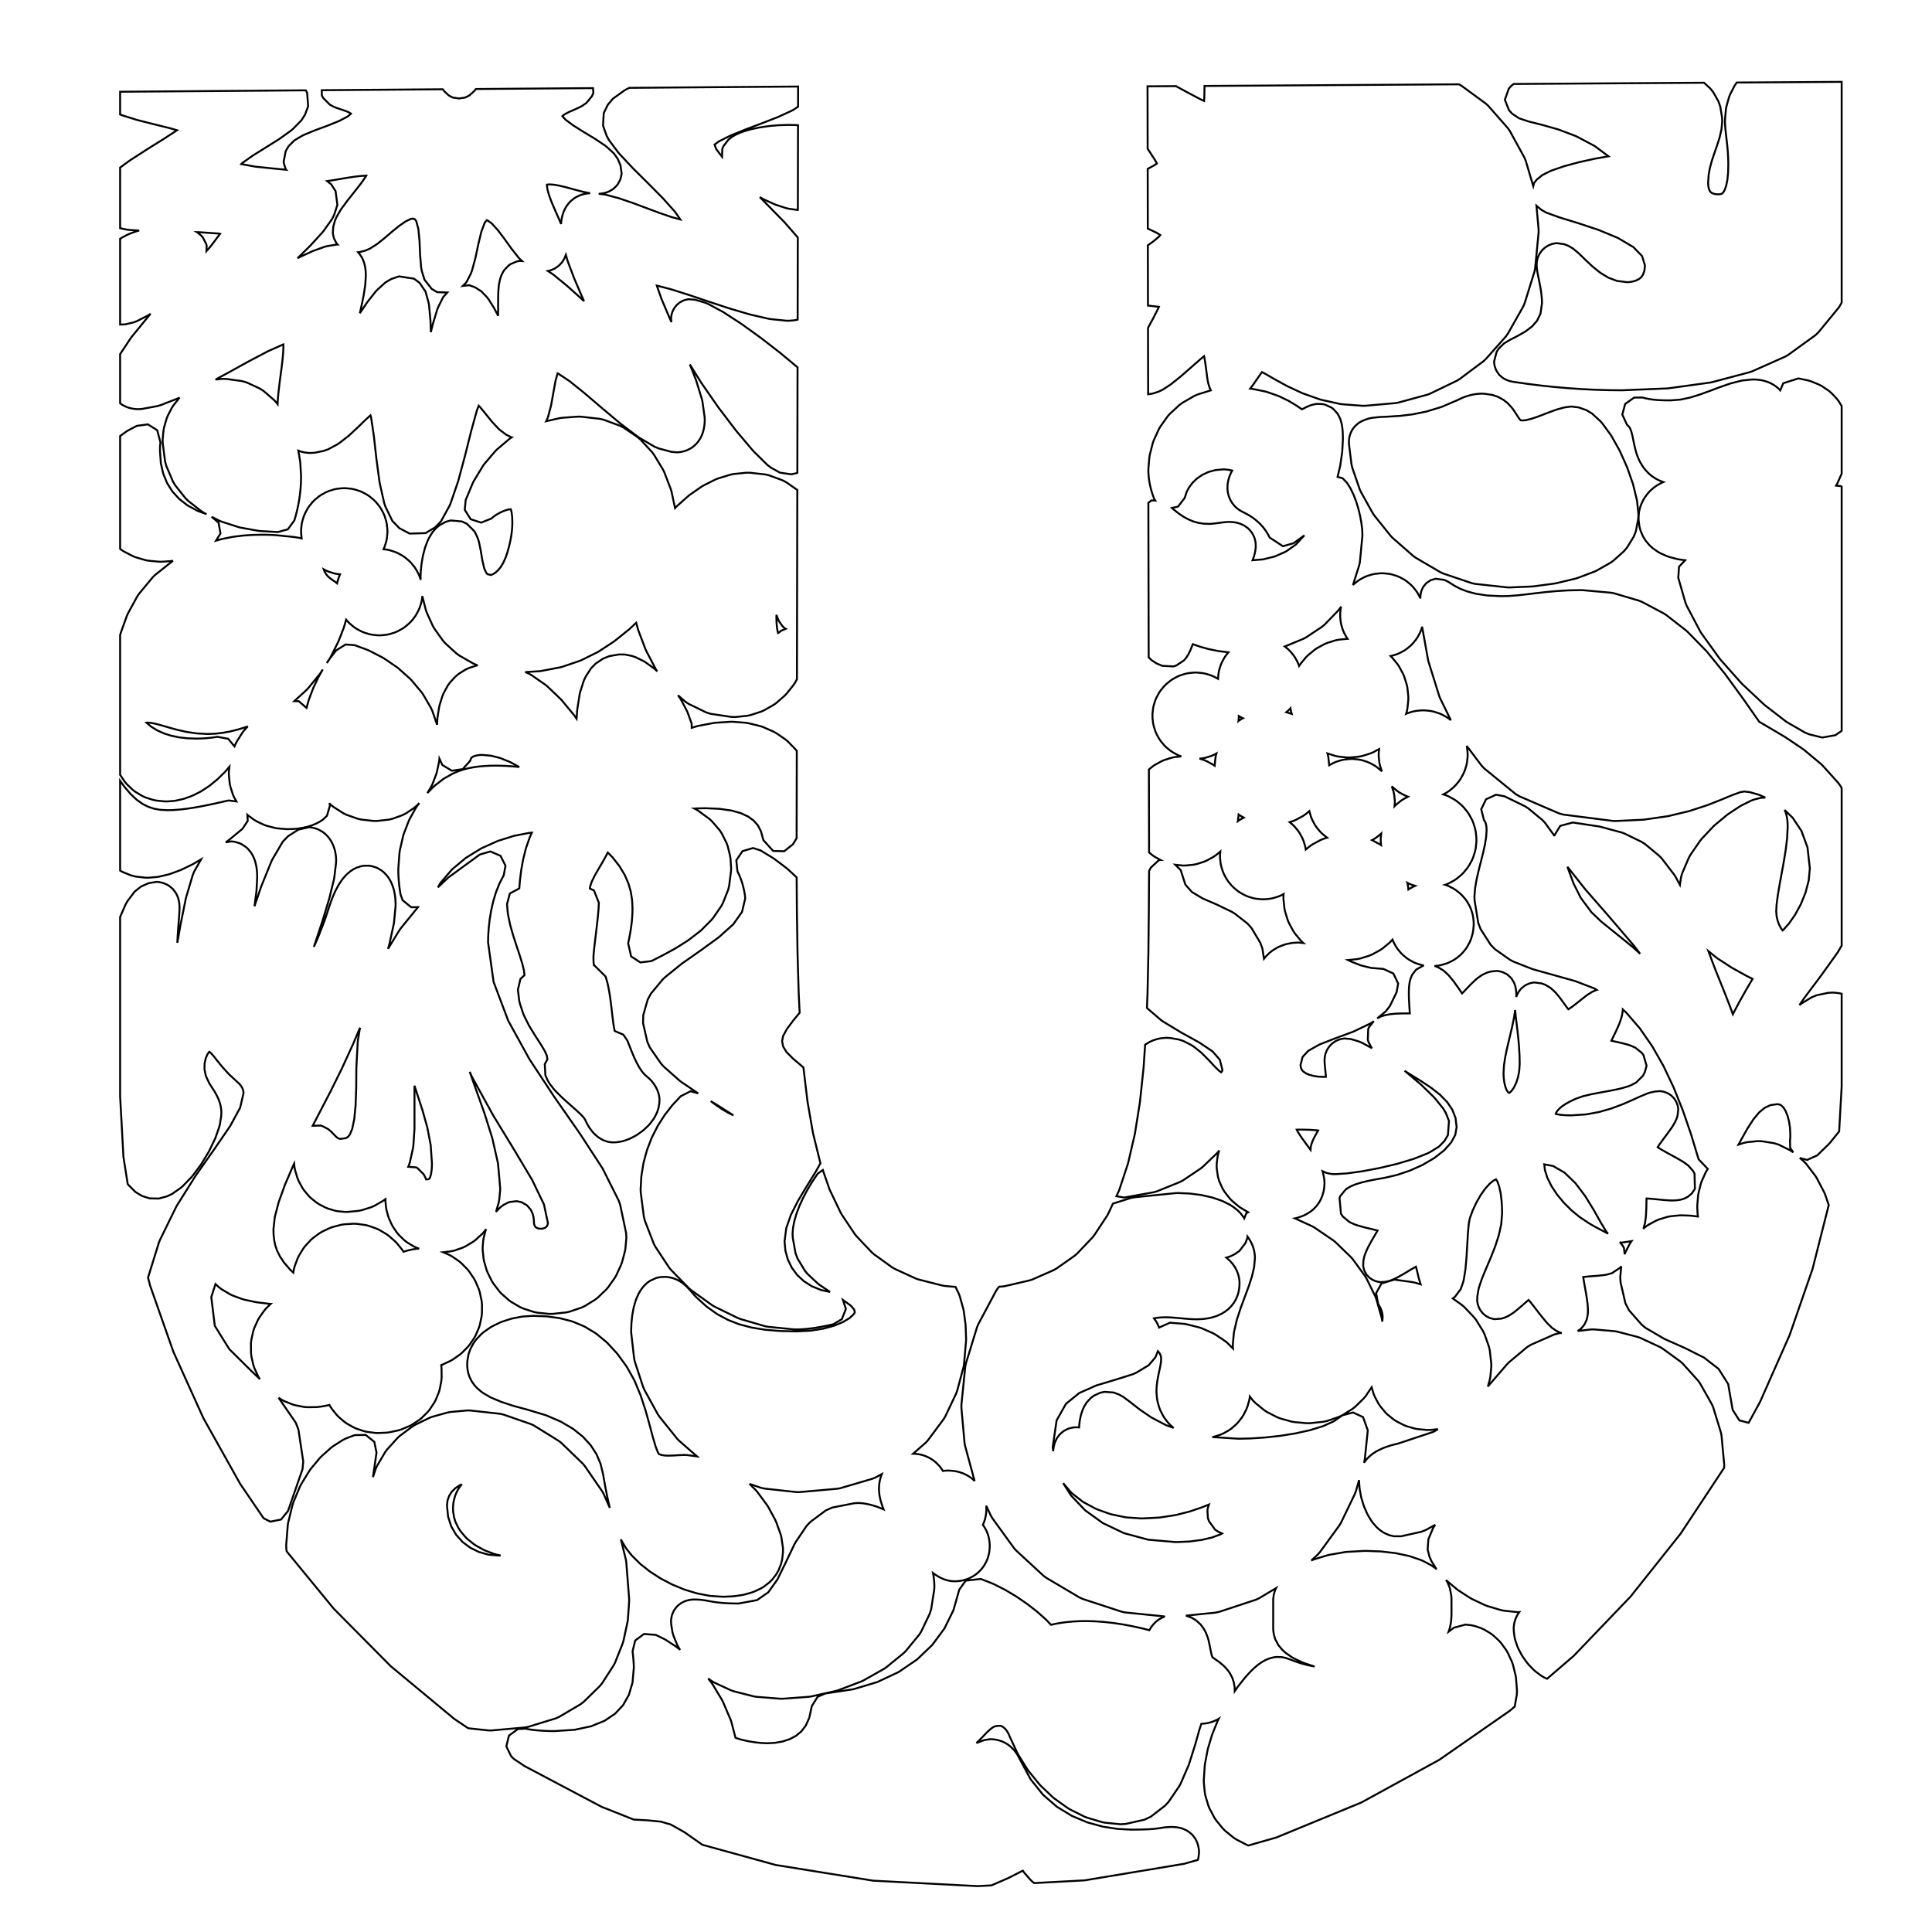 <?xml version="1.0" standalone="no" ?>
<!DOCTYPE svg PUBLIC "-//W3C//DTD SVG 1.1//EN" "http://www.w3.org/Graphics/SVG/1.1/DTD/svg11.dtd">
<svg width="500px" height="500px" xmlns="http://www.w3.org/2000/svg" version="1.1" >
	<polygon points="476.623,78.269 476.508,78.542 475.885,79.573 470.57,86.045 469.785,86.783 462.751,91.867 461.998,92.3 453.482,96.091 452.851,96.314 443.086,98.905 442.583,99.006 431.806,100.492 431.404,100.528 419.849,101.002 419.635,101.005 416.348,100.973 416.266,100.971 412.934,100.873 412.853,100.87 409.484,100.706 409.405,100.701 406.008,100.473 405.93,100.467 402.514,100.172 402.437,100.165 399.011,99.805 398.933,99.796 395.506,99.372 395.427,99.361 392.009,98.872 391.951,98.863 391.476,98.788 391.125,98.717 390.74,98.623 390.209,98.454 389.905,98.335 389.173,97.96 388.942,97.812 388.111,97.112 387.946,96.932 387.283,95.965 387.175,95.748 386.841,94.812 386.782,94.553 386.685,93.866 386.667,93.562 387.333,91.034 387.867,90.21 389.211,88.903 390.618,88.047 390.891,87.895 392.792,86.925 394.754,85.803 396.478,84.503 397.801,82.995 398.68,81.157 399.07,78.423 399.028,77.304 398.893,75.955 398.693,74.617 398.455,73.32 398.205,72.086 398.205,72.085 397.98,70.972 397.958,70.853 397.799,69.93 397.753,69.575 397.693,68.868 397.699,68.09 397.73,67.778 397.91,66.916 397.998,66.64 398.357,65.829 398.495,65.588 399,64.889 399.179,64.688 399.784,64.129 399.997,63.969 400.668,63.555 400.905,63.438 401.621,63.162 401.875,63.09 402.629,62.95 402.892,62.926 404.815,63.198 405.924,63.633 407.078,64.315 408.456,65.463 408.697,65.679 410.339,67.276 412.176,69.001 414.152,70.587 416.254,71.864 418.476,72.699 421.075,73.028 421.629,73.001 422.512,72.867 423.387,72.612 424.134,72.242 424.715,71.77 425.185,71.12 425.575,70.06 425.715,68.731 424.978,66.282 422.718,63.949 418.706,61.576 413.673,59.49 408.412,57.746 403.703,56.299 403.505,56.233 400.143,55.015 398.859,54.271 397.633,53.232 398.19,59.392 398.188,60.175 397.29,69.461 397.12,70.305 394.573,78.487 394.219,79.305 390.243,86.341 389.729,87.061 384.542,92.91 383.916,93.487 377.738,98.108 377.047,98.528 370.1,101.88 369.378,102.15 361.879,104.191 361.144,104.323 353.313,105.012 352.63,105.017 347.335,104.619 346.742,104.531 342,103.482 341.507,103.341 337.313,101.857 336.939,101.705 333.291,100.004 333.049,99.882 329.941,98.181 329.858,98.134 327.375,96.701 326.604,96.303 326.367,96.606 325.41,97.979 324.392,99.449 324.271,99.616 323.544,100.563 323.558,100.564 324.125,100.64 327.408,101.313 327.942,101.46 330.682,102.411 331.14,102.6 333.385,103.691 333.729,103.878 335.526,104.969 335.713,105.089 336.955,105.936 337.162,105.831 337.757,105.52 337.912,105.443 338.506,105.163 338.918,104.994 339.488,104.796 340.29,104.603 340.832,104.528 342.264,104.576 342.898,104.708 344.599,105.487 345.076,105.853 346.095,106.982 346.436,107.536 346.852,108.43 347.081,109.127 347.227,109.715 347.366,110.512 347.414,110.882 347.485,111.731 347.498,111.954 347.524,112.812 347.526,112.921 347.53,113.743 347.524,113.986 347.373,116.818 347.334,117.206 346.87,120.364 346.799,120.729 346.156,123.421 347.444,123.758 348.605,124.959 349.353,126.132 349.6,126.577 350.261,127.958 350.405,128.294 350.975,129.811 351.066,130.08 351.541,131.661 351.604,131.893 351.98,133.467 352.027,133.687 352.301,135.182 352.337,135.42 352.505,136.763 352.531,137.07 352.588,138.19 352.575,138.799 351.948,145.4 351.77,146.273 350.144,151.4 350.292,151.252 351.275,150.441 351.946,149.989 353.075,149.376 353.834,149.057 355.082,148.67 355.905,148.503 357.246,148.368 358.087,148.368 359.427,148.503 360.25,148.67 361.498,149.057 362.256,149.376 363.386,149.989 364.055,150.44 365.039,151.252 365.607,151.819 366.418,152.802 366.87,153.472 367.484,154.601 367.595,154.866 367.592,154.688 367.6,154.45 367.622,154.125 367.643,153.932 367.714,153.499 367.747,153.346 367.916,152.769 367.959,152.653 368.325,151.907 368.376,151.824 369.074,150.973 369.132,150.918 370.21,150.185 370.273,150.156 371.497,149.792 371.562,149.783 373.744,150.067 374.214,150.262 374.884,150.614 375.639,151.103 376.641,151.719 377.941,152.382 379.682,153.057 381.973,153.667 384.907,154.116 388.609,154.293 390.621,154.233 392.73,154.067 394.958,153.824 397.336,153.537 397.361,153.534 399.894,153.244 399.981,153.234 402.691,152.982 402.825,152.971 405.756,152.792 405.922,152.785 409.12,152.718 409.585,152.733 416.918,153.393 417.732,153.549 424.151,155.446 424.927,155.762 430.612,158.773 431.23,159.173 436.361,163.175 436.783,163.552 441.54,168.421 441.795,168.707 446.358,174.322 446.492,174.496 451.039,180.731 451.087,180.797 455.276,186.783 457.877,188.314 457.887,188.32 461.949,190.728 462.152,190.856 466.541,193.808 466.881,194.063 471.25,197.694 471.686,198.113 475.688,202.555 476.152,203.177 476.623,203.949 476.623,244.725 475.674,246.34 475.466,246.66 471.282,252.496 471.23,252.566 466.864,258.394 465.697,260.103 466.204,259.72 468.887,258.084 470.207,257.56 473.138,256.942 474.44,256.874 475.908,257.027 476.623,257.19 476.623,281.168 475.969,292.817 473.581,295.771 473.241,296.143 470.283,299.018 467.681,300.193 465.787,299.67 466.875,300.61 467.466,301.238 469.792,304.283 470.177,304.888 472.093,308.556 472.34,309.129 473.28,311.848 469.082,328.414 463.158,345.507 455.5,362.811 452.543,368.229 450.146,367.589 448.406,364.858 447.25,358.187 444.775,354.278 441.025,351.359 436.162,348.92 430.938,346.595 430.521,346.381 425.892,343.667 424.863,342.819 421.591,339.102 420.651,337.272 419.41,331.899 419.32,330.575 419.558,327.943 419.6,327.716 419.348,328.039 417.155,329.501 415.891,329.85 415.228,329.976 413.441,330.169 413.293,330.183 411.312,330.327 409.738,330.492 409.742,330.53 409.946,331.827 410.195,333.227 410.451,334.65 410.462,334.715 410.686,336.084 410.709,336.242 410.867,337.511 410.894,337.808 410.954,338.937 410.958,339.281 410.948,339.615 410.928,339.921 410.894,340.255 410.828,340.684 410.761,341.006 410.594,341.592 410.486,341.887 410.115,342.652 409.958,342.906 409.244,343.775 409.03,343.975 408.301,344.465 411.657,344.065 412.511,344.051 417.858,344.507 418.565,344.629 423.86,346.015 424.568,346.271 429.606,348.616 430.305,349.028 434.882,352.36 435.532,352.945 439.446,357.293 439.981,358.036 443.029,363.427 443.389,364.265 445.367,370.727 445.532,371.567 446.237,379.129 446.214,379.826 446.094,380.045 434.929,396.929 421.995,413.185 407.279,428.54 400.375,434.471 399.524,434.068 398.792,433.626 397.377,432.561 396.873,432.113 395.591,430.778 395.215,430.327 394.122,428.811 393.816,428.318 392.967,426.712 392.706,426.11 392.156,424.504 391.964,423.68 391.768,422.165 391.742,421.366 391.771,420.892 391.857,420.271 391.965,419.77 392.186,419.056 392.401,418.534 392.768,417.837 393.117,417.301 393.186,417.214 392.864,417.235 389.2,416.844 388.442,416.692 384.882,415.628 384.288,415.4 380.95,413.82 380.468,413.552 377.47,411.616 377.047,411.303 374.509,409.171 374.235,408.907 374.64,409.545 375.217,410.995 375.566,412.797 375.643,413.597 375.643,417.615 375.642,417.713 375.625,418.437 375.613,418.671 375.556,419.386 375.522,419.68 375.417,420.378 375.346,420.739 375.183,421.412 375.054,421.842 374.9,422.273 376.266,421.249 379.273,420.438 380.843,420.622 381.728,420.824 383.36,421.389 384.147,421.756 385.759,422.722 386.445,423.235 387.951,424.622 388.514,425.257 389.831,427.087 390.245,427.799 391.29,430.091 391.545,430.821 392.233,433.596 392.345,434.29 392.593,437.568 392.542,438.61 392.007,441.659 390.77,442.721 372.454,455.461 352.312,466.49 330.322,475.542 323.072,477.61 322.642,477.44 319.979,476.063 319.26,475.592 317.061,473.806 316.456,473.203 314.73,471.089 314.268,470.391 313.024,468.032 312.715,467.274 311.962,464.751 311.807,463.956 311.554,461.351 311.543,460.671 311.784,456.986 311.848,456.483 312.519,452.919 312.624,452.488 313.647,449.082 313.776,448.717 315.072,445.509 315.212,445.199 315.405,444.814 315.301,444.881 314.658,445.22 313.897,445.541 313.27,445.748 312.519,445.933 311.873,446.039 311.176,446.098 310.919,446.105 310.453,447.456 309.292,451.584 309.253,451.715 307.743,456.478 307.595,456.875 305.561,461.58 305.18,462.274 302.414,466.347 301.508,467.31 297.8,470.175 296.146,470.951 291.288,472.034 289.952,472.114 285.942,471.709 285.157,471.553 281.283,470.391 280.611,470.124 276.929,468.283 276.374,467.949 272.939,465.506 272.485,465.132 269.353,462.165 268.982,461.766 266.207,458.353 265.904,457.928 263.542,454.148 263.296,453.694 261.403,449.623 261.365,449.54 260.95,448.594 260.588,447.987 260.2,447.493 259.814,447.117 259.462,446.862 259.18,446.718 258.999,446.662 258.764,446.637 258.239,446.653 257.779,446.708 257.476,446.785 257.187,446.907 256.778,447.154 256.179,447.621 255.372,448.375 254.295,449.515 254.194,449.617 252.705,451.089 254.659,450.361 256.195,450.098 256.521,450.103 256.824,450.119 257.253,450.158 257.726,450.227 258.231,450.331 258.823,450.499 259.378,450.702 260.036,451.009 260.615,451.342 261.262,451.802 261.839,452.3 262.391,452.877 262.94,453.572 263.347,454.194 263.839,455.115 266.715,460.47 269.922,464.467 273.514,467.584 277.38,469.941 281.395,471.631 285.409,472.733 289.255,473.328 292.826,473.509 295.393,473.481 297.326,473.406 298.682,473.306 299.627,473.197 300.379,473.082 301.076,472.972 301.271,472.945 301.987,472.866 302.303,472.843 303.167,472.813 303.648,472.824 304.519,472.894 305.346,473.045 306.015,473.237 306.986,473.655 307.479,473.946 308.399,474.68 308.744,475.045 309.392,475.943 309.614,476.357 309.95,477.184 310.076,477.623 310.205,478.248 310.262,478.687 310.294,479.09 310.307,479.505 310.163,480.732 309.999,481.338 306.458,482.348 280.692,486.636 267.634,487.339 267.153,486.946 266.649,486.459 265.172,484.772 264.751,484.201 264.705,484.126 261.016,486.005 260.78,486.116 256.615,487.922 256.585,487.934 252.989,488.127 225.992,486.719 200.781,482.662 181.754,477.419 181.256,477.065 177.143,474.176 173.599,472.182 171.011,471.437 167.623,471.102 164.004,470.901 155.669,467.588 135.743,457.055 133.011,455.221 132.291,454.522 131.038,451.957 131.715,449.183 134.009,447.483 135.998,447.38 136.869,447.546 137.734,447.674 138.674,447.78 139.66,447.866 140.669,447.929 141.678,447.973 142.665,447.998 143.491,448.004 148.701,447.672 152.99,446.753 156.472,445.333 159.198,443.495 161.264,441.272 162.755,438.623 163.691,435.468 164.034,431.606 164.029,431.271 164.01,430.753 163.98,430.212 163.939,429.655 163.89,429.087 163.835,428.511 163.774,427.933 163.71,427.349 164.379,424.574 166.669,422.868 169.722,423.111 171.824,424.134 172.267,424.384 174.786,426.013 175.148,426.275 176.017,426.979 175.636,426.397 175.26,425.683 174.282,423.288 174.021,422.354 173.708,420.372 173.673,419.348 173.705,418.98 173.867,418.14 173.963,417.821 174.355,416.917 174.513,416.646 175.142,415.82 175.359,415.599 176.124,414.982 176.399,414.809 177.163,414.431 177.493,414.308 178.167,414.118 178.551,414.044 179.109,413.974 179.544,413.95 179.968,413.947 180.991,413.992 181.343,414.023 182.267,414.142 182.473,414.173 183.41,414.342 183.418,414.343 184.414,414.524 185.552,414.693 187.013,414.842 188.949,414.951 191.136,414.988 195.917,414.109 198.82,412.09 201.186,408.793 203.362,404.347 205.635,399.585 205.946,399.042 208.767,394.872 209.735,393.858 213.69,390.908 215.39,390.154 221.075,389.035 222.207,388.969 223.253,389.049 223.739,389.115 224.987,389.36 225.376,389.455 226.751,389.864 227.12,389.993 228.546,390.566 228.667,390.621 228.338,389.725 228.279,389.553 227.97,388.584 227.871,388.216 227.653,387.228 227.568,386.662 227.485,385.642 227.486,384.956 227.574,383.89 227.701,383.155 227.955,382.199 228.225,381.473 226.614,382.354 225.783,382.699 217.515,385.131 216.701,385.285 206.885,386.156 206.053,386.147 197.856,385.243 196.97,385.046 193.978,384.034 195.577,385.624 195.991,386.102 198.471,389.45 198.788,389.947 200.625,393.332 200.885,393.911 202.026,397.075 202.232,397.893 202.624,400.579 202.64,401.667 202.411,403.662 202.144,404.725 201.485,406.392 200.91,407.407 199.867,408.765 199.104,409.53 197.721,410.599 196.957,411.068 195.279,411.867 194.62,412.115 192.692,412.661 192.158,412.776 190.025,413.09 189.597,413.131 187.303,413.231 186.831,413.225 183.973,413.029 183.465,412.963 180.57,412.404 180.138,412.296 177.268,411.419 176.891,411.283 174.107,410.132 173.763,409.971 171.127,408.589 170.799,408.397 168.371,406.83 168.042,406.594 165.885,404.886 165.539,404.58 163.714,402.775 163.387,402.411 162.214,400.944 161.871,400.445 160.831,398.671 160.685,398.388 161.971,403.607 162.08,404.286 162.82,413.789 162.822,414.401 162.502,419.085 162.418,419.68 161.357,424.629 161.155,425.293 159.201,430.234 158.826,430.963 155.827,435.62 155.232,436.35 151.037,440.45 150.235,441.064 144.694,444.332 143.793,444.729 136.754,446.891 135.897,447.059 127.208,447.841 126.379,447.833 121.168,447.268 117.557,444.843 101.106,431.193 86.389,416.344 74.192,401.494 74.089,400.672 74.07,399.817 74.479,394.689 74.587,394.023 75.715,389.418 75.921,388.795 77.619,384.74 77.906,384.177 80.024,380.701 80.383,380.2 82.771,377.331 83.205,376.881 85.714,374.647 86.259,374.236 88.738,372.664 89.484,372.289 91.785,371.408 94.639,371.354 96.869,373.137 97.444,375.932 96.526,382.262 97.204,380.204 97.57,379.394 99.65,375.847 100.157,375.155 102.885,372.138 103.49,371.587 106.758,369.151 107.429,368.742 111.131,366.939 111.846,366.668 115.876,365.548 116.622,365.412 120.872,365.027 121.712,365.035 129.387,365.883 130.304,366.09 137.388,368.549 138.225,368.948 144.583,372.894 145.285,373.44 150.785,378.748 151.327,379.387 155.837,385.931 156.22,386.615 157.823,390.241 157.25,387.802 157.22,387.661 156.63,384.698 156.611,384.595 156.091,381.596 155.418,378.798 154.369,376.341 152.867,374.018 150.866,371.826 148.307,369.78 145.139,367.915 141.322,366.278 136.686,364.876 132.984,363.869 132.77,363.805 129.818,362.831 129.501,362.712 127.261,361.768 126.797,361.537 125.175,360.603 124.535,360.149 123.438,359.206 122.714,358.4 122.047,357.43 121.515,356.352 121.183,355.335 120.991,354.38 120.902,353.299 120.949,352.235 121.254,350.475 121.695,349.202 122.551,347.611 123.191,346.723 124.511,345.322 125.152,344.767 126.847,343.575 127.428,343.232 129.408,342.27 129.938,342.056 132.117,341.343 132.625,341.212 134.914,340.769 135.435,340.702 137.745,340.55 138.186,340.544 141.292,340.667 141.694,340.702 144.608,341.099 145.103,341.197 147.846,341.913 148.401,342.101 150.992,343.182 151.552,343.466 154.012,344.957 154.514,345.314 156.863,347.26 157.269,347.644 159.528,350.09 159.832,350.459 162.021,353.449 162.296,353.876 164.069,357.038 164.285,357.483 165.722,360.951 165.834,361.251 167.009,364.838 167.062,365.011 168.05,368.531 168.064,368.581 168.923,371.797 169.687,374.396 170.302,375.963 170.551,376.319 170.8,376.421 171.145,376.525 171.546,376.612 171.974,376.674 172.397,376.709 172.816,376.721 173.336,376.715 173.89,376.697 174.448,376.67 175.01,376.638 175.565,376.605 175.586,376.604 176.12,376.575 176.178,376.572 176.683,376.552 176.785,376.549 177.259,376.541 177.899,376.579 180.411,376.924 175.749,372.861 175.233,372.324 170.608,366.562 170.2,365.95 166.754,359.66 166.447,358.954 164.296,352.41 164.112,351.573 163.37,345.051 163.345,344.438 163.403,342.655 163.422,342.368 163.602,340.604 163.648,340.274 163.954,338.597 164.05,338.187 164.489,336.664 164.687,336.122 165.265,334.82 165.686,334.083 166.41,333.07 167.305,332.152 168.181,331.495 169.775,330.757 170.809,330.523 172.169,330.442 173.077,330.536 174.001,330.738 174.779,331.004 175.593,331.383 176.277,331.795 176.841,332.203 177.465,332.738 177.781,333.04 178.38,333.673 178.51,333.817 179.117,334.52 179.711,335.207 180.267,335.796 182.945,338.206 185.625,340.104 188.398,341.593 191.343,342.735 194.535,343.575 198.04,344.143 201.907,344.463 206.106,344.562 209.776,344.378 213.031,343.87 215.852,343.1 218.156,342.148 219.852,341.125 220.867,340.207 221.235,339.634 221.239,339.614 221.048,338.895 220.165,337.873 218.146,336.425 218.913,338.747 217.87,341.404 215.608,342.736 214.445,342.989 214.394,342.999 213.258,343.232 213.185,343.246 212.069,343.454 211.974,343.471 210.873,343.65 210.756,343.667 209.663,343.814 209.525,343.83 208.433,343.94 208.276,343.953 207.18,344.021 207.007,344.029 205.9,344.053 205.394,344.033 198.786,343.376 198.025,343.229 191.587,341.35 190.916,341.089 184.868,338.126 184.264,337.764 178.825,333.852 178.272,333.376 173.661,328.653 173.161,328.034 169.596,322.637 169.185,321.839 166.885,315.905 166.636,314.924 165.821,308.589 165.792,307.829 165.961,304.671 166.009,304.226 166.501,301.179 166.594,300.747 167.389,297.823 167.524,297.411 168.602,294.623 168.773,294.237 170.112,291.596 170.315,291.24 171.895,288.757 172.125,288.431 173.925,286.12 174.178,285.824 176.178,283.696 178.723,282.404 180.685,282.972 176.284,279.984 175.858,279.653 171.744,276.008 171.08,275.262 168.17,271.076 167.524,269.615 166.42,264.79 166.478,262.693 167.619,258.72 168.421,257.201 171.43,253.566 172.02,252.982 176.274,249.531 176.509,249.354 181.357,245.954 186.031,242.558 189.774,239.197 192.039,235.997 192.859,232.524 192.85,232.324 192.76,231.528 192.599,230.594 192.371,229.578 192.08,228.529 191.734,227.494 191.342,226.516 190.847,225.486 190.557,222.646 192.15,220.277 194.889,219.473 196.828,220.085 200.175,222.138 200.514,222.37 203.581,224.692 203.898,224.957 206.17,227.059 206.238,235.873 206.238,235.904 206.402,246.721 206.404,246.778 206.701,257.084 206.704,257.172 206.949,262.095 205.405,263.964 203.643,266.307 202.666,268.132 202.406,269.454 202.681,270.861 203.552,272.275 205.234,273.976 207.558,275.933 207.63,275.996 207.927,276.257 207.942,276.409 208.968,284.981 209.001,285.202 210.381,293.131 210.441,293.417 212.231,300.667 212.338,301.03 212.34,301.035 211.209,303.062 211.113,303.225 208.787,306.987 206.536,310.745 204.687,314.394 203.478,317.865 203.044,321.246 203.259,323.671 203.899,325.988 204.925,328.094 206.311,329.966 208.044,331.575 210.113,332.889 212.516,333.865 214.814,334.357 212.096,332.521 211.58,332.109 208.977,329.678 208.241,328.766 206.399,325.691 205.867,324.266 205.169,320.321 205.116,319.278 205.206,318.067 205.272,317.576 205.541,316.19 205.632,315.815 206.082,314.275 206.183,313.974 206.813,312.298 206.918,312.044 207.728,310.254 207.837,310.031 208.829,308.146 208.942,307.945 210.114,305.985 210.233,305.798 211.587,303.784 212.944,302.789 214.592,307.569 214.774,308.014 217.548,313.808 217.843,314.326 221.192,319.343 221.635,319.898 225.615,324.102 226.21,324.623 230.876,327.983 231.578,328.392 236.985,330.873 237.706,331.128 243.909,332.697 244.569,332.809 247.291,333.05 248.124,334.775 248.386,335.468 249.3,338.729 249.418,339.305 249.869,342.673 249.904,343.083 250.024,346.531 250.011,347.044 249.483,353.077 249.356,353.794 247.722,359.912 247.459,360.629 244.646,366.558 244.221,367.265 240.155,372.731 239.554,373.382 236.309,376.227 236.699,376.231 237.872,376.365 238.85,376.598 239.878,376.977 240.76,377.427 241.645,378.019 242.334,378.596 243.077,379.368 243.562,379.975 244.028,380.684 244.306,380.643 244.726,380.603 245.293,380.578 245.9,380.595 247.146,380.72 248.011,380.901 249.117,381.257 249.939,381.621 250.897,382.177 251.607,382.695 252.244,383.27 252.18,383.097 249.753,374.145 249.624,373.422 248.809,364.335 248.814,363.538 249.81,353.673 249.974,352.861 252.856,343.481 253.165,342.739 257.771,334.1 258.209,333.438 258.561,333.001 259.46,332.939 260.124,332.84 266.47,331.362 267.21,331.116 272.705,328.698 273.436,328.285 278.141,324.963 278.765,324.424 282.743,320.235 283.203,319.657 286.516,314.638 286.817,314.098 288.03,311.497 292.649,310.041 293.488,309.868 304.292,308.773 304.893,308.755 307.706,308.874 308.068,308.905 310.707,309.247 311.092,309.315 313.495,309.857 313.93,309.98 316.035,310.7 316.56,310.921 318.305,311.797 318.968,312.211 320.291,313.221 321.105,314.042 321.945,315.163 322.008,315.297 322.559,313.964 323.018,313.722 322.925,313.676 321.052,312.559 320.483,312.153 318.831,310.75 318.25,310.147 316.932,308.473 316.404,307.604 315.531,305.672 315.202,304.546 314.886,302.372 314.871,301.274 315.088,299.444 315.254,298.672 315.545,297.753 315.138,298.238 314.825,298.573 311.308,301.945 310.743,302.4 306.153,305.484 305.388,305.89 299.421,308.307 298.586,308.548 290.939,309.92 288.925,309.575 289.527,308.286 289.708,307.828 291.876,301.258 291.979,300.89 293.668,293.601 293.724,293.314 294.995,285.341 295.024,285.124 295.94,276.504 295.954,276.343 296.356,270.379 296.48,270.282 297.492,269.667 298.383,269.259 299.526,268.89 300.408,268.706 301.666,268.583 302.785,268.624 305.061,269.014 306.26,269.412 308.276,270.441 309,270.909 310.809,272.364 311.16,272.681 312.812,274.348 312.908,274.448 314.383,276.038 315.546,277.171 316.035,277.509 316.093,277.46 316.205,277.321 316.298,277.145 316.364,276.928 315.693,274.271 313.822,272.115 310.353,269.784 305.83,267.292 305.682,267.207 300.997,264.373 300.435,263.966 296.828,260.87 296.974,257.195 296.977,257.118 297.199,246.778 297.2,246.733 297.315,235.893 297.315,235.874 297.38,225.412 297.831,224.538 299.926,222.599 300.365,222.575 298.905,221.774 298.247,221.326 297.377,220.606 297.359,211.638 297.334,199.143 298.244,198.388 298.901,197.94 300.591,197.011 301.346,196.687 303.205,196.098 304.041,195.924 305.72,195.749 305.46,195.668 304.704,195.347 303.518,194.7 302.853,194.251 301.818,193.395 301.256,192.833 300.4,191.797 299.95,191.133 299.303,189.946 298.982,189.189 298.572,187.879 298.402,187.051 298.259,185.648 298.259,184.796 298.402,183.394 298.573,182.565 298.982,181.257 299.303,180.501 299.951,179.314 300.401,178.65 301.256,177.615 301.819,177.053 302.854,176.198 303.518,175.749 304.704,175.102 305.46,174.781 306.768,174.372 307.596,174.202 308.996,174.059 309.846,174.059 311.253,174.202 312.079,174.371 313.391,174.78 314.147,175.099 315.226,175.686 315.226,175.538 315.361,174.202 315.529,173.378 315.915,172.134 316.234,171.377 316.845,170.251 317.294,169.583 317.925,168.817 315.457,168.512 315.133,168.459 312.929,168.011 312.641,167.941 310.793,167.427 310.56,167.355 309.055,166.841 308.913,166.789 308.707,166.71 308.624,166.899 308.171,168.036 308.052,168.307 307.553,169.341 307.002,170.198 306.413,170.908 304.402,172.243 303.653,172.471 300.788,172.317 299.303,171.685 298.089,170.898 297.276,170.143 297.256,160.043 297.204,134.246 297.204,134.246 297.196,130.132 298.02,129.5 298.991,129.539 298.684,129.046 298.43,128.374 298.375,128.218 298.142,127.517 298.091,127.352 297.883,126.627 297.837,126.451 297.657,125.706 297.616,125.517 297.47,124.756 297.436,124.552 297.326,123.778 297.301,123.557 297.232,122.775 297.218,122.534 297.194,121.749 297.207,121.266 297.457,118.322 297.576,117.628 298.345,114.652 298.591,113.958 299.905,111.081 300.304,110.389 302.19,107.741 302.766,107.087 305.251,104.8 305.996,104.253 309.106,102.457 309.955,102.084 313.372,101.018 313.097,100.447 312.946,100.046 312.809,99.608 312.671,99.068 312.612,98.803 312.481,98.102 312.442,97.854 312.239,96.245 312.017,94.538 311.759,92.892 311.609,92.172 310.314,93.266 307.988,95.321 307.961,95.345 305.559,97.431 305.427,97.541 303.15,99.362 302.812,99.606 300.826,100.893 299.818,101.37 298.288,101.858 297.139,102.032 297.105,84.832 298.404,82.455 299.707,79.903 299.915,79.41 298.458,79.232 297.093,79.086 297.075,69.752 297.062,63.484 298.536,62.435 299.988,61.199 300.278,60.833 299.277,60.214 297.44,59.342 297.053,59.168 297.023,43.709 298.647,42.818 299.409,42.321 298.882,41.366 297.257,38.865 297.012,38.506 296.997,31.055 296.997,31.055 296.98,22.338 304.331,22.291 307.471,24.001 310.682,25.696 311.617,26.119 311.675,25.142 311.701,24.086 311.705,23.229 311.708,23.093 311.739,22.243 316.305,22.214 328.058,22.138 339.811,22.062 351.565,21.987 375.071,21.836 377.587,21.82 378.282,22.228 384.492,26.787 385.16,27.398 390.215,33.144 390.745,33.9 394.517,40.782 394.861,41.609 396.807,48.181 397.014,47.368 397.743,46.453 399.143,45.318 401.137,44.316 401.65,44.1 404.622,43.074 404.897,42.989 408.558,41.999 408.754,41.951 412.817,41.059 412.992,41.024 416.267,40.45 412.691,37.783 407.889,35.246 403.309,33.51 399.171,32.333 395.758,31.479 395.445,31.387 393.15,30.619 391.334,29.415 390.506,28.476 389.457,25.821 390.471,22.959 391.097,22.231 391.757,21.729 410.331,21.609 422.084,21.534 433.837,21.458 440.998,21.412 442.602,22.878 443.432,23.925 444.729,26.24 445.21,27.62 445.667,30.436 445.704,31.492 445.546,33.211 445.451,33.793 445.035,35.552 444.945,35.874 444.357,37.699 444.321,37.806 443.659,39.684 443.034,41.565 442.526,43.438 442.185,45.347 442.059,47.355 442.113,48.192 442.257,48.861 442.45,49.334 442.654,49.638 442.883,49.851 443.235,50.047 443.856,50.227 444.73,50.301 445.432,50.202 445.699,50.07 445.98,49.791 446.365,49.127 446.753,47.998 447.053,46.47 447.231,44.646 447.287,42.623 447.253,40.961 447.163,39.376 447.032,37.875 446.879,36.452 446.722,35.108 446.72,35.088 446.581,33.849 446.571,33.751 446.472,32.638 446.459,32.427 446.421,31.444 446.434,30.918 446.664,28.287 446.806,27.515 447.474,25.141 447.781,24.36 448.853,22.273 449.331,21.541 449.481,21.358 457.344,21.307 469.097,21.231 476.623,21.183 " fill="none" stroke-width="0.5" stroke="rgb(0,0,0)" />
	<polygon points="255.266,390.168 255.273,390.817 255.225,391.529 255.153,392.07 255.016,392.759 254.883,393.261 254.664,393.921 254.481,394.379 254.363,394.631 254.696,395.108 255.072,395.744 255.364,396.344 255.638,397.04 255.83,397.672 255.997,398.43 256.086,399.045 256.142,399.868 256.134,400.552 256.038,401.563 255.883,402.361 255.608,403.292 255.295,404.059 254.856,404.893 254.394,405.589 253.807,406.309 253.215,406.901 252.496,407.49 251.799,407.953 250.965,408.394 250.197,408.708 249.264,408.985 248.464,409.14 247.45,409.236 246.453,409.211 245.515,409.076 244.513,408.801 243.646,408.443 243.047,408.137 242.226,407.631 241.969,407.46 241.469,407.098 241.524,407.387 241.56,407.603 241.683,408.486 241.708,408.711 241.781,409.583 241.794,409.817 241.819,410.676 241.77,411.445 240.992,416.421 240.634,417.578 238.427,422.209 237.881,423.068 234.442,427.255 233.848,427.846 229.371,431.492 228.785,431.891 223.464,434.897 222.89,435.167 216.92,437.435 216.343,437.608 209.918,439.041 209.317,439.13 202.633,439.629 201.991,439.628 195.773,439.139 195.062,439.021 189.865,437.693 189.142,437.436 184.908,435.478 184.229,435.083 183.279,434.404 184.11,435.456 184.411,435.892 186.852,439.945 187.117,440.465 189.103,445.123 189.306,445.722 190.336,449.716 190.751,449.886 192.091,450.28 193.71,450.637 195.442,450.916 197.134,451.091 198.611,451.149 200.589,451.041 202.536,450.698 204.361,450.1 205.982,449.241 207.364,448.103 208.516,446.611 209.427,444.612 210.093,441.541 211.609,439.123 213.569,438.278 220.811,437.183 227.071,435.306 232.592,432.701 237.344,429.462 241.3,425.674 244.438,421.417 246.733,416.759 248.259,411.392 249.927,409.075 253.822,408.626 256.67,409.734 257.023,409.891 259.882,411.318 260.155,411.467 262.938,413.124 263.166,413.269 265.783,415.065 265.991,415.218 268.356,417.063 268.568,417.241 270.59,419.046 270.837,419.285 271.99,420.497 273.126,420.248 273.31,420.212 274.595,419.991 274.77,419.964 276.104,419.792 276.27,419.774 277.653,419.65 277.809,419.639 279.242,419.565 279.388,419.56 280.87,419.535 281.038,419.536 283.169,419.585 283.357,419.594 285.56,419.744 285.737,419.76 288.018,420.013 288.182,420.034 290.547,420.392 290.7,420.417 293.154,420.881 293.294,420.91 295.844,421.482 295.972,421.513 297.453,421.895 297.89,421.159 298.396,420.481 299.197,419.667 299.888,419.135 300.955,418.538 301.469,418.342 291.181,417.296 290.3,417.109 280.215,413.81 279.382,413.432 270.776,408.339 270.066,407.811 262.965,401.255 262.413,400.634 256.844,392.948 256.448,392.278 255.224,389.69 " fill="none" stroke-width="0.5" stroke="rgb(0,0,0)" />
	<polygon points="325.821,413.64 324.985,414.021 315.48,417.154 314.593,417.343 306.931,418.125 308.367,418.642 309.532,419.341 310.752,420.449 311.524,421.495 312.07,422.495 312.564,423.792 312.734,424.355 313.065,425.807 313.098,425.97 313.362,427.383 313.617,428.463 313.778,428.873 313.89,428.967 314.605,429.475 314.626,429.491 315.534,430.144 315.797,430.35 316.664,431.086 317.134,431.553 317.867,432.407 318.432,433.257 318.94,434.268 319.336,435.499 319.525,436.703 319.549,437.668 320.252,436.649 320.414,436.43 322.018,434.404 322.147,434.248 322.869,433.421 322.978,433.301 323.697,432.538 323.848,432.386 324.563,431.702 324.775,431.512 325.484,430.92 325.785,430.691 326.485,430.206 326.917,429.944 327.607,429.58 328.224,429.315 328.902,429.087 329.746,428.896 330.41,428.816 331.706,428.863 332.366,428.991 332.97,429.155 333.921,429.492 333.993,429.518 335.199,429.969 336.636,430.453 338.371,430.927 340.243,431.299 339.94,431.214 337.401,430.364 336.917,430.168 334.821,429.162 334.209,428.801 332.625,427.678 331.828,426.94 330.827,425.739 330.011,424.188 329.661,422.946 329.504,421.809 329.504,413.773 329.682,412.564 330,411.506 330.259,410.994 " fill="none" stroke-width="0.5" stroke="rgb(0,0,0)" />
	<polygon points="350.897,385.957 350.64,386.631 347.033,394.105 346.645,394.752 341.59,401.693 341.049,402.302 339.366,403.861 339.776,403.679 340.272,403.495 343.633,402.482 344.125,402.366 348.064,401.681 348.55,401.625 353.057,401.374 353.443,401.37 357.236,401.507 357.571,401.532 361.041,401.936 361.434,402.001 364.526,402.663 365.007,402.796 367.663,403.706 368.27,403.968 370.434,405.116 371.189,405.628 371.787,406.137 371.675,405.987 370.412,403.938 369.916,402.764 369.468,400.994 369.671,398.331 370.888,395.446 371.432,394.622 368.9,396.011 367.798,396.427 362.602,397.591 360.745,397.586 359.595,397.322 358.168,396.698 357.091,395.964 356.296,395.259 355.317,394.14 354.884,393.547 354.027,392.13 353.771,391.634 353.062,390.004 352.897,389.557 352.36,387.802 352.249,387.355 351.909,385.56 351.845,385.063 351.726,383.314 351.729,383.039 " fill="none" stroke-width="0.5" stroke="rgb(0,0,0)" />
	<polygon points="119.081,384.316 117.833,385.148 116.894,386.098 116.233,387.147 115.826,388.316 115.678,389.665 115.972,392.53 116.788,395.038 118.049,397.209 119.702,399.051 121.691,400.545 123.948,401.654 126.388,402.342 129.011,402.584 129.544,402.555 128.399,402.304 127.817,402.132 125.62,401.303 125.045,401.035 123.133,399.96 122.555,399.568 120.98,398.298 120.398,397.727 119.21,396.311 118.665,395.477 117.914,393.963 117.535,392.791 117.274,391.23 117.232,390.172 117.336,388.982 117.478,388.206 117.778,387.143 118.091,386.351 118.571,385.426 119.062,384.683 119.519,384.131 " fill="none" stroke-width="0.5" stroke="rgb(0,0,0)" />
	<polygon points="277.198,387.05 280.844,390.878 285.431,394.184 290.889,396.779 297.159,398.474 304.283,399.092 307.83,398.945 311.021,398.524 313.704,397.888 315.817,397.108 316.265,396.861 315.094,396.305 314.422,395.822 312.854,393.64 312.599,392.808 312.48,390.839 312.57,390.334 312.811,389.498 312.859,389.379 310.92,390.148 310.711,390.225 307.955,391.152 307.641,391.244 304.429,392.054 304.044,392.132 300.336,392.704 299.91,392.748 295.668,392.965 295.16,392.96 291.646,392.714 291.077,392.634 287.686,391.922 287.127,391.764 283.966,390.626 283.396,390.372 280.571,388.85 279.973,388.458 277.59,386.592 276.972,385.996 275.151,383.84 " fill="none" stroke-width="0.5" stroke="rgb(0,0,0)" />
	<polygon points="353.45,361.281 352.909,361.929 350.715,364.078 349.998,364.642 347.361,366.286 346.502,366.694 343.438,367.745 342.521,367.948 339.047,368.318 338.237,368.325 335.016,368.044 334.246,367.903 331.304,367.077 330.523,366.771 327.907,365.429 327.17,364.948 324.926,363.119 324.297,362.484 323.455,361.43 323.435,361.655 323.292,362.421 322.847,363.98 322.56,364.717 321.845,366.138 321.413,366.822 320.447,368.069 319.875,368.673 318.68,369.707 317.98,370.197 316.576,370.982 315.781,371.324 314.187,371.822 313.754,371.911 320.541,372.343 323.594,372.272 327.247,372.035 331.186,371.61 335.186,370.98 339.014,370.133 342.422,369.076 345.137,367.86 347.405,366.284 350.163,365.549 352.755,366.746 353.98,370.164 353.214,377.598 353.075,378.319 353.003,378.571 353.112,378.39 353.72,377.609 354.413,376.906 355.053,376.376 356.009,375.731 356.562,375.415 357.81,374.825 358.245,374.649 359.813,374.111 360.142,374.014 361.913,373.564 371.008,370.541 372.127,369.867 370.121,370.07 369.321,370.074 366.951,369.861 366.17,369.715 364.035,369.102 363.266,368.797 361.391,367.829 360.683,367.368 359.092,366.086 358.488,365.489 357.207,363.938 356.737,363.236 355.791,361.457 355.475,360.686 354.977,359.02 " fill="none" stroke-width="0.5" stroke="rgb(0,0,0)" />
	<polygon points="299.022,351.272 297.286,353.316 294.099,355.234 293.198,355.641 288.693,357.063 288.634,357.081 283.725,358.552 279.315,360.511 275.861,363.318 273.45,367.591 272.438,374.507 272.572,375.565 272.591,375.224 272.66,374.674 272.754,374.185 272.928,373.553 273.08,373.133 273.409,372.431 273.614,372.083 274.149,371.362 274.403,371.087 275.158,370.442 275.457,370.243 276.375,369.781 276.714,369.66 277.672,369.44 278.047,369.399 278.812,369.386 279.221,369.416 279.258,369.421 279.268,369.274 279.391,368.064 279.448,367.682 279.687,366.457 279.842,365.883 280.237,364.749 280.645,363.898 281.234,362.959 282.211,361.876 283.033,361.236 284.726,360.444 285.82,360.207 288.17,360.374 289.586,360.9 290.627,361.464 292.495,362.85 292.587,362.921 294.97,364.793 297.95,366.824 301.753,368.824 303.718,369.534 302.867,368.791 302.306,368.195 301.4,367.022 300.975,366.349 300.303,365.017 300.016,364.287 299.597,362.834 299.451,362.063 299.307,360.526 299.294,359.935 299.346,358.829 299.375,358.499 299.513,357.408 299.548,357.185 299.743,356.111 299.767,355.992 299.991,354.934 299.994,354.921 300.208,353.928 300.374,353.06 300.473,352.335 300.506,351.714 300.495,351.437 300.46,351.166 300.405,350.922 300.324,350.687 300.209,350.439 300.041,350.161 299.8,349.841 299.655,349.682 " fill="none" stroke-width="0.5" stroke="rgb(0,0,0)" />
	<polygon points="387.151,305.203 386.494,305.548 385.494,306.377 384.344,307.663 383.178,309.313 382.081,311.227 381.119,313.301 380.39,315.299 380.124,316.672 379.908,319.031 379.731,322.024 379.544,325.209 379.535,325.327 379.273,328.331 379.236,328.631 378.832,331.152 378.645,331.887 378.032,333.622 376.539,335.622 375.969,336.037 378.373,337.755 378.971,338.275 381.457,340.884 381.982,341.561 383.811,344.498 384.207,345.321 385.337,348.52 385.549,349.444 385.935,352.841 385.945,353.691 385.721,356.191 385.584,356.942 385.06,358.824 386.068,357.64 386.09,357.613 390.099,352.981 390.577,352.51 395.189,348.646 396.196,348.02 402.22,345.373 403.413,345.047 404.171,344.957 403.811,344.904 402.896,344.491 401.708,343.687 400.579,342.599 400.262,342.257 398.985,340.719 398.89,340.6 397.539,338.847 396.234,337.174 395.596,336.433 395.467,336.535 394.321,337.525 393.111,338.579 392.985,338.684 391.837,339.607 391.467,339.872 390.446,340.525 389.378,341.013 388.542,341.26 386.827,341.401 386.64,341.378 385.626,341.12 385.458,341.053 384.599,340.595 384.451,340.492 383.79,339.925 383.664,339.792 383.186,339.18 383.084,339.022 382.753,338.398 382.678,338.222 382.464,337.583 382.418,337.395 382.309,336.732 382.293,336.538 382.332,335.529 382.61,333.793 382.782,333.101 383.515,330.953 383.61,330.701 384.647,328.2 384.662,328.164 385.828,325.426 386.948,322.578 387.884,319.702 388.511,316.881 388.748,314.037 388.721,312.568 388.605,310.719 388.371,308.827 388.003,307.109 387.541,305.809 387.168,305.2 " fill="none" stroke-width="0.5" stroke="rgb(0,0,0)" />
	<polygon points="322.837,320.289 322.345,321.681 320.749,323.754 319.448,324.64 318.301,325.188 317.367,325.471 317.483,325.558 318.418,326.418 319.046,327.145 319.653,328.035 320.126,328.955 320.454,329.851 320.684,330.826 320.783,331.7 320.78,332.665 320.623,333.987 320.345,335.068 319.903,336.16 319.324,337.165 318.64,338.043 317.892,338.788 317.009,339.469 316.268,339.927 315.228,340.429 314.584,340.677 313.432,341.014 312.898,341.133 311.675,341.324 311.23,341.369 309.98,341.429 309.678,341.433 308.747,341.41 308.591,341.403 307.628,341.344 307.532,341.337 306.54,341.253 306.5,341.25 305.485,341.154 304.473,341.061 303.483,340.984 302.517,340.931 301.591,340.912 300.409,340.949 299.314,341.063 298.654,341.192 299.224,342.012 299.69,342.89 299.957,343.58 302.773,342.315 306.409,342.606 307.095,342.718 310.382,343.542 311.062,343.776 313.957,345.058 314.611,345.42 317.074,347.088 317.682,347.589 319.095,348.995 319.061,348.599 319.063,347.874 319.309,345.107 319.402,344.529 320.051,341.736 320.149,341.384 321.067,338.57 321.123,338.408 322.175,335.581 323.195,332.829 324.029,330.249 324.572,327.876 324.77,325.6 324.744,324.918 324.653,324.151 324.498,323.398 324.271,322.648 323.964,321.889 323.563,321.109 323.052,320.302 322.85,320.034 " fill="none" stroke-width="0.5" stroke="rgb(0,0,0)" />
	<polygon points="363.717,277.291 363.9,277.437 367.636,280.589 367.856,280.788 371.016,283.861 371.356,284.234 373.542,286.943 374.178,288.033 374.995,290.093 374.726,293.744 373.86,295.241 372.443,296.705 370.11,298.155 369.448,298.489 366.048,299.846 365.694,299.969 361.624,301.185 361.39,301.248 357.049,302.275 356.858,302.316 352.647,303.108 352.446,303.141 348.761,303.651 348.46,303.682 345.701,303.862 345.047,303.854 344.454,303.8 343.582,303.626 343.108,303.478 342.271,303.102 342.389,303.457 342.72,305.153 342.783,306.296 342.682,307.541 342.536,308.349 342.222,309.455 341.835,310.38 341.292,311.338 340.632,312.212 339.842,313.014 339.027,313.659 337.975,314.296 337.185,314.669 335.854,315.135 335.193,315.308 335.143,315.317 339.587,317.356 340.201,317.703 345.06,321.015 345.615,321.467 349.632,325.353 350.105,325.897 353.262,330.226 353.639,330.85 355.917,335.49 356.184,336.184 357.564,341.005 357.707,341.762 357.734,342.045 357.83,340.82 357.82,340.558 357.779,340.191 357.706,339.804 357.598,339.397 357.452,338.971 357.264,338.527 357.03,338.065 356.676,337.47 356.138,334.666 357.517,332.166 360.858,331.163 365.537,331.806 366.149,331.937 367.657,332.38 367.22,330.938 367.154,330.696 366.727,328.912 366.444,327.828 365.982,328.073 364.605,328.881 363.178,329.736 363.086,329.79 361.752,330.544 361.456,330.696 360.309,331.23 359.478,331.515 358.596,331.718 357.393,331.816 357.262,331.808 356.724,331.739 356.597,331.714 356.027,331.561 355.908,331.52 355.288,331.249 355.182,331.191 354.513,330.744 354.423,330.67 353.76,329.989 353.69,329.899 353.143,328.962 353.098,328.856 352.802,327.764 352.787,327.642 352.851,326.195 353.069,325.208 353.323,324.428 353.898,323.118 354.043,322.82 354.856,321.305 354.926,321.178 355.858,319.576 355.877,319.543 356.52,318.459 355.263,318.146 353.167,317.649 352.988,317.602 351.14,317.077 350.548,316.859 349.24,316.264 347.534,314.842 347.038,314.13 346.667,309.979 346.871,309.535 348.233,307.878 348.805,307.466 349.588,307.02 350.472,306.637 350.888,306.482 352.025,306.125 352.267,306.057 353.601,305.725 353.752,305.69 355.225,305.38 355.32,305.362 356.875,305.072 356.932,305.061 358.391,304.81 361.571,304.069 364.876,302.952 368.165,301.476 371.193,299.703 373.729,297.722 375.571,295.669 376.624,293.699 376.978,291.698 376.685,289.306 375.853,287.174 374.523,285.217 372.706,283.359 370.479,281.592 367.97,279.907 365.332,278.274 365.315,278.263 363.498,277.126 " fill="none" stroke-width="0.5" stroke="rgb(0,0,0)" />
	<polygon points="419.547,321.611 419.215,321.45 420.062,322.533 420.279,322.968 420.466,324.586 420.688,324.024 421.764,321.936 422.219,321.233 422.244,321.202 " fill="none" stroke-width="0.5" stroke="rgb(0,0,0)" />
	<polygon points="399.826,302.84 400.464,304.837 401.535,306.985 402.987,309.168 404.74,311.281 406.701,313.231 408.768,314.934 410.952,316.398 411.977,317.026 413.143,317.671 414.411,318.34 415.659,318.998 415.74,319.042 416.154,319.272 415.745,318.79 414.323,316.455 414.248,316.328 412.435,313.1 410.25,309.555 407.713,306.192 404.897,303.475 401.926,301.755 399.652,301.326 " fill="none" stroke-width="0.5" stroke="rgb(0,0,0)" />
	<polygon points="419.976,261.517 419.803,262.636 419.627,263.351 419.171,264.687 419.045,265.012 418.401,266.487 418.337,266.626 417.599,268.162 417.591,268.179 417.025,269.344 417.787,269.515 419.641,269.924 419.829,269.97 421.453,270.408 422.035,270.612 423.184,271.111 424.9,272.485 425.336,273.081 426.137,275.821 425.647,277.543 425.18,278.414 423.461,280.133 422.187,280.815 421.379,281.145 419.488,281.696 419.16,281.777 416.841,282.254 416.74,282.274 414.209,282.73 411.731,283.207 409.579,283.732 407.838,284.35 406.412,285.012 405.162,285.707 404.175,286.382 403.458,287.005 402.998,287.539 402.748,287.964 402.644,288.27 402.929,288.358 403.9,288.522 405.206,288.624 406.674,288.655 410.46,288.412 413.874,287.782 417.008,286.878 419.845,285.818 422.377,284.722 424.557,283.73 424.705,283.667 426.445,282.955 427.142,282.738 428.383,282.468 429.627,282.387 429.815,282.402 430.564,282.534 430.733,282.58 431.512,282.877 431.66,282.952 432.406,283.429 432.532,283.53 433.175,284.17 433.276,284.296 433.758,285.043 433.833,285.191 434.134,285.974 434.181,286.144 434.315,286.9 434.331,287.089 434.16,288.675 433.905,289.506 433.493,290.431 432.821,291.553 432.635,291.836 431.684,293.168 431.629,293.244 430.555,294.677 429.543,296.067 429.006,296.889 429.829,297.436 431.639,298.461 433.571,299.504 433.669,299.559 435.374,300.539 435.768,300.796 436.953,301.666 438.138,303.013 438.546,303.748 438.638,307.647 438.549,307.827 437.857,308.828 437.718,308.977 436.905,309.655 436.716,309.775 435.994,310.143 435.756,310.237 435.202,310.412 434.915,310.481 434.51,310.558 434.173,310.604 433.884,310.634 433.498,310.661 433.291,310.67 432.857,310.678 432.654,310.677 431.884,310.655 431.714,310.646 430.867,310.587 430.772,310.58 429.87,310.496 429.831,310.492 428.895,310.396 427.968,310.303 427.093,310.226 426.296,310.175 426.12,310.171 426.096,310.922 426.064,312.76 426.059,312.896 425.969,314.698 425.929,315.102 425.702,316.637 425.427,317.631 425.281,317.981 425.944,317.43 426.64,316.959 428.601,315.902 429.373,315.58 431.53,314.925 432.343,314.764 434.647,314.539 435.206,314.522 437.247,314.596 437.575,314.62 439.432,314.834 439.365,314.377 439.326,313.973 439.252,312.462 439.261,311.925 439.456,309.466 439.566,308.789 440.146,306.447 440.383,305.756 441.339,303.595 441.726,302.906 441.985,302.531 439.592,300.011 437.624,293.498 435.486,287.298 433.124,281.408 430.507,275.884 427.602,270.778 424.381,266.138 420.814,262.003 419.983,261.246 " fill="none" stroke-width="0.5" stroke="rgb(0,0,0)" />
	<polygon points="458.2,286.002 456.718,286.688 455.267,287.89 453.772,289.695 452.25,292.049 450.686,294.821 449.914,296.232 451.28,295.782 452.17,295.592 454.878,295.317 455.971,295.348 459.16,295.862 460.357,296.245 463.319,297.713 464.088,298.224 463.299,297.09 463.244,295.149 463.276,295 463.286,294.932 463.299,294.802 463.311,294.613 463.319,294.372 463.325,294.082 463.327,293.75 463.327,293.481 463.249,291.875 463.017,290.297 462.629,288.799 462.113,287.527 461.54,286.609 461.019,286.089 460.579,285.854 459.962,285.755 " fill="none" stroke-width="0.5" stroke="rgb(0,0,0)" />
	<polygon points="335.654,292.359 335.601,292.362 335.796,292.783 336.805,294.358 338.138,296.185 339.168,297.584 339.228,296.825 339.355,296.26 339.623,295.46 339.959,294.713 340.092,294.444 340.568,293.561 340.604,293.497 341.126,292.567 340.704,292.51 338.913,292.386 336.67,292.341 " fill="none" stroke-width="0.5" stroke="rgb(0,0,0)" />
	<polygon points="185.318,286.007 186.902,287.073 188.38,287.948 189.709,288.615 189.772,288.639 189.693,288.573 185.861,286.138 183.928,284.967 " fill="none" stroke-width="0.5" stroke="rgb(0,0,0)" />
	<polygon points="391.864,263.157 391.822,263.394 391.291,265.953 391.265,266.067 390.655,268.64 390.654,268.644 390.057,271.155 389.56,273.519 389.229,275.695 389.11,277.699 389.163,278.954 389.327,280.197 389.592,281.282 389.919,282.107 390.226,282.597 390.409,282.775 390.48,282.812 390.589,282.828 390.76,282.731 391.232,282.273 391.824,281.418 392.4,280.219 392.871,278.76 393.179,277.125 393.294,275.3 393.247,273.008 393.117,270.763 392.931,268.658 392.714,266.698 392.493,264.888 392.492,264.88 392.296,263.254 392.286,263.164 392.148,261.76 392.132,261.536 392.126,261.396 " fill="none" stroke-width="0.5" stroke="rgb(0,0,0)" />
	<polygon points="355.404,264.384 354.558,264.922 350.457,266.888 350.101,267.039 345.626,268.697 341.527,270.299 338.576,271.948 337.111,273.527 336.575,275.642 336.663,276.316 336.909,276.868 337.289,277.309 337.926,277.752 338.856,278.156 340.004,278.46 341.25,278.638 342.496,278.694 343.131,278.679 343.103,278.204 343.054,277.622 342.993,277.01 342.929,276.393 342.926,276.361 342.87,275.771 342.862,275.678 342.822,275.134 342.813,274.957 342.797,274.467 342.814,273.949 342.838,273.686 342.978,272.932 343.05,272.678 343.326,271.962 343.443,271.725 343.857,271.054 344.017,270.841 344.576,270.235 344.777,270.056 345.476,269.552 345.717,269.414 346.528,269.055 346.805,268.966 347.666,268.787 347.977,268.755 349.605,268.911 351.687,269.535 352.49,269.87 355.082,271.282 354.897,271.052 354.148,269.638 353.984,269.097 354.098,266.328 354.282,265.865 355.547,264.267 " fill="none" stroke-width="0.5" stroke="rgb(0,0,0)" />
	<polygon points="360.163,243.419 359.599,243.982 357.81,245.457 357.144,245.907 355.093,247.021 354.337,247.341 352.074,248.046 351.248,248.215 348.863,248.456 349.844,248.929 352.268,249.863 354.824,250.492 358.015,250.757 360.61,251.946 361.845,254.52 361.444,256.779 359.7,260.366 358.584,261.779 356.425,263.548 357.338,263.087 358.075,262.837 358.652,262.687 359.548,262.519 359.886,262.471 360.864,262.369 361.075,262.353 362.057,262.301 362.191,262.296 363.1,262.276 363.174,262.276 363.914,262.273 364.79,262.262 364.863,262.259 364.857,262.169 364.793,261.236 364.793,261.224 364.728,260.242 364.725,260.204 364.669,259.207 364.666,259.14 364.626,258.156 364.623,258.053 364.608,257.106 364.608,256.982 364.616,256.344 364.621,256.196 364.65,255.604 364.666,255.39 364.72,254.855 364.764,254.54 364.846,254.075 364.961,253.593 365.077,253.21 365.388,252.455 365.542,252.166 366.386,251.066 366.581,250.884 368.379,249.893 368.485,249.865 367.88,249.743 366.667,249.371 365.919,249.059 364.801,248.462 364.131,248.016 363.142,247.211 362.566,246.642 361.738,245.649 361.275,244.967 360.643,243.804 360.374,243.164 " fill="none" stroke-width="0.5" stroke="rgb(0,0,0)" />
	<polygon points="443.162,248.913 444.052,251.241 445.231,254.165 445.233,254.169 446.587,257.534 446.608,257.589 447.996,261.185 448.036,261.292 448.462,262.493 448.613,262.183 448.677,262.059 450.204,259.179 450.256,259.083 451.938,256.102 451.976,256.036 453.561,253.342 451.914,252.509 451.77,252.433 448.315,250.515 448.068,250.367 444.591,248.112 444.232,247.852 442.131,246.149 " fill="none" stroke-width="0.5" stroke="rgb(0,0,0)" />
	<polygon points="379.67,193.453 379.82,194.92 379.821,195.777 379.67,197.249 379.499,198.079 379.067,199.454 378.745,200.211 378.064,201.458 377.614,202.122 376.712,203.211 376.151,203.772 375.061,204.672 374.398,205.121 373.523,205.598 374.142,205.79 374.901,206.109 376.297,206.865 376.967,207.317 378.183,208.319 378.751,208.886 379.753,210.1 380.205,210.771 380.962,212.165 381.282,212.924 381.76,214.465 381.928,215.288 382.094,216.943 382.094,217.783 381.928,219.443 381.761,220.265 381.283,221.81 380.964,222.569 380.207,223.966 379.755,224.637 378.753,225.853 378.184,226.421 376.969,227.424 376.298,227.877 374.902,228.634 374.143,228.953 374.018,228.992 374.276,229.069 375.021,229.371 376.181,229.976 376.851,230.411 377.855,231.209 378.432,231.765 379.256,232.726 379.725,233.394 380.344,234.49 380.682,235.261 381.072,236.464 381.253,237.316 381.388,238.596 381.393,239.429 381.257,240.875 381.102,241.678 380.712,242.992 380.392,243.773 379.773,244.935 379.297,245.643 378.473,246.636 377.867,247.232 376.862,248.036 376.16,248.492 374.999,249.089 374.239,249.391 372.948,249.763 372.168,249.91 371.26,249.993 372.131,250.305 373.505,251.121 374.595,252.091 375.057,252.573 376.176,253.944 376.349,254.172 377.462,255.743 377.504,255.803 378.389,257.1 379.39,256.055 380.607,254.776 380.768,254.616 381.955,253.496 382.421,253.116 383.547,252.324 384.797,251.726 385.835,251.425 387.36,251.275 387.661,251.301 388.578,251.484 388.833,251.566 389.913,252.09 390.123,252.232 391.045,253.083 391.214,253.293 391.765,254.193 391.893,254.477 392.144,255.202 392.233,255.565 392.326,256.081 392.378,256.53 392.405,256.884 392.422,257.425 392.417,257.795 392.404,258.024 392.427,257.942 392.537,257.642 392.894,256.903 393.041,256.662 393.621,255.916 393.801,255.732 394.593,255.097 394.801,254.968 395.707,254.546 395.939,254.47 396.833,254.283 397.084,254.258 398.97,254.504 399.947,254.87 401.257,255.657 402.223,256.512 402.693,257.001 403.656,258.179 403.808,258.378 404.763,259.701 405.633,260.888 405.897,261.196 406.884,260.535 408.112,259.588 409.395,258.556 409.476,258.492 410.684,257.567 411.015,257.338 412.065,256.684 413.096,256.221 413.228,256.182 412.617,255.804 407.68,253.91 402.253,252.386 396.863,250.881 396.457,250.745 391.644,248.854 390.761,248.378 386.884,245.646 385.768,244.482 383.182,240.452 382.57,238.858 381.629,233.074 381.585,232.105 381.721,230.177 381.771,229.762 382.128,227.679 382.174,227.448 382.679,225.251 382.703,225.155 383.28,222.891 383.842,220.656 384.307,218.544 384.613,216.618 384.725,214.844 384.715,214.428 384.68,213.979 384.624,213.587 384.551,213.252 384.467,212.974 384.374,212.745 384.275,212.557 384.036,212.202 383.341,209.433 384.577,206.86 387.172,205.671 389.356,206.079 394.663,208.66 395.493,209.193 399.125,212.178 399.861,212.96 402.276,216.296 402.325,216.382 402.295,216.167 403.788,213.734 407.032,212.864 413.764,213.876 414.237,213.975 419.695,215.452 420.434,215.729 424.879,217.89 425.724,218.434 429.417,221.499 430.071,222.178 433.275,226.364 433.637,226.926 434.756,229.002 435.047,227.044 435.343,226.003 437.088,221.943 437.49,221.216 440.013,217.562 440.412,217.068 443.397,213.9 443.769,213.55 446.899,210.947 447.268,210.673 450.229,208.715 450.673,208.459 453.148,207.225 453.979,206.916 455.653,206.487 456.844,206.408 455.31,205.715 452.843,205.007 451.418,204.84 450.414,205.009 448.448,205.717 445.585,206.908 445.508,206.939 441.919,208.35 441.689,208.433 437.379,209.843 437.054,209.935 431.933,211.166 431.553,211.239 425.531,212.109 425.127,212.148 418.114,212.478 417.384,212.449 404.619,210.818 403.488,210.509 393.201,206.072 392.21,205.47 384.163,198.908 383.466,198.185 379.586,193.05 " fill="none" stroke-width="0.5" stroke="rgb(0,0,0)" />
	<polygon points="314.668,221.329 314.011,221.775 312.32,222.702 311.567,223.024 309.709,223.612 308.876,223.785 306.894,223.99 306.029,223.991 304.154,223.797 305.559,225.175 306.779,228.947 308.495,230.878 311.241,232.512 314.886,234.095 315.041,234.166 318.841,236.003 319.595,236.472 322.86,239.017 323.88,240.171 326.165,243.986 326.714,245.511 327.114,248.136 327.543,247.592 328.536,246.608 329.267,246.029 330.384,245.331 331.1,244.973 332.268,244.523 332.914,244.332 334.062,244.091 334.642,244.01 335.698,243.939 336.485,243.959 337.291,244.056 337.2,243.981 336.635,243.416 335.16,241.63 334.71,240.963 333.596,238.915 333.275,238.157 332.571,235.897 332.402,235.071 332.156,232.647 332.156,231.8 332.2,231.371 331.606,231.694 330.85,232.013 329.538,232.421 328.714,232.589 327.309,232.731 326.459,232.731 325.065,232.589 324.236,232.418 322.933,232.01 322.176,231.689 320.994,231.044 320.329,230.593 319.296,229.739 318.734,229.176 317.88,228.142 317.431,227.477 316.785,226.291 316.465,225.534 316.056,224.224 315.887,223.397 315.744,221.993 315.744,221.144 315.822,220.375 " fill="none" stroke-width="0.5" stroke="rgb(0,0,0)" />
	<polygon points="405.833,224.855 407.244,228.671 409.094,232.351 411.853,236.074 414.375,238.487 417.991,241.402 417.998,241.407 422.379,244.954 422.559,245.108 424.464,246.836 422.858,244.738 416.307,237.07 410.311,230.205 410.183,230.051 405.65,224.33 " fill="none" stroke-width="0.5" stroke="rgb(0,0,0)" />
	<polygon points="462.082,210.127 462.247,210.623 462.396,211.208 462.504,211.809 462.555,212.202 462.614,212.905 462.627,213.16 462.645,213.963 462.64,214.268 462.513,216.789 462.488,217.081 462.151,219.862 462.127,220.028 461.651,222.969 461.638,223.05 461.092,226.051 461.09,226.06 460.55,228.99 460.093,231.701 459.786,234.049 459.683,235.852 459.778,237.083 460.043,238.255 460.451,239.346 460.949,240.272 461.339,240.794 461.526,240.646 462.964,239.037 464.551,236.763 466.049,234.021 467.28,230.989 468.097,227.839 468.385,224.749 467.78,219.324 466.214,215.041 463.952,211.648 461.85,209.619 " fill="none" stroke-width="0.5" stroke="rgb(0,0,0)" />
	<polygon points="364.236,228.547 364.405,229.375 364.489,230.201 364.781,230.007 365.899,229.402 366.243,229.255 365.266,228.952 364.507,228.631 364.212,228.47 " fill="none" stroke-width="0.5" stroke="rgb(0,0,0)" />
	<polygon points="337.806,210.776 337.13,211.229 335.315,212.204 334.556,212.521 333.746,212.769 334.5,213.39 335.064,213.953 335.921,214.988 336.372,215.654 337.02,216.841 337.341,217.599 337.751,218.91 337.921,219.738 337.934,219.86 338.986,218.992 339.653,218.541 341.702,217.426 342.46,217.106 343.472,216.79 343.217,216.618 342.181,215.762 341.617,215.198 340.761,214.162 340.31,213.495 339.664,212.307 339.343,211.55 338.935,210.239 338.866,209.905 " fill="none" stroke-width="0.5" stroke="rgb(0,0,0)" />
	<polygon points="357.413,215.761 356.377,216.617 355.712,217.067 355.072,217.416 355.093,217.426 357.144,218.54 357.424,218.729 357.329,217.784 357.329,216.943 357.453,215.722 " fill="none" stroke-width="0.5" stroke="rgb(0,0,0)" />
	<polygon points="320.399,212.275 320.346,212.528 320.992,212.09 321.891,211.599 321.199,211.225 320.553,210.79 " fill="none" stroke-width="0.5" stroke="rgb(0,0,0)" />
	<polygon points="360.248,203.62 360.657,204.928 360.827,205.756 360.97,207.158 360.97,208.008 360.905,208.654 361.236,208.322 362.449,207.32 363.117,206.868 364.389,206.177 364.205,206.119 363.449,205.796 362.21,205.115 361.549,204.666 360.465,203.765 360.195,203.495 " fill="none" stroke-width="0.5" stroke="rgb(0,0,0)" />
	<polygon points="355.438,194.66 354.684,194.98 352.59,195.637 351.76,195.808 349.52,196.038 348.664,196.038 346.426,195.808 345.596,195.637 343.542,194.992 343.629,195.275 343.794,196.094 343.989,198.052 345.074,197.461 345.831,197.141 347.144,196.732 347.97,196.563 349.378,196.421 350.227,196.421 351.63,196.564 352.458,196.733 353.767,197.142 354.524,197.463 355.711,198.109 356.376,198.559 357.412,199.414 357.641,199.643 357.56,199.454 357.129,198.079 356.958,197.249 356.807,195.777 356.807,194.92 356.917,193.853 " fill="none" stroke-width="0.5" stroke="rgb(0,0,0)" />
	<polygon points="314.15,195.35 313.393,195.67 312.08,196.079 311.254,196.248 310.444,196.33 311.571,196.687 312.324,197.01 314.015,197.94 314.354,198.17 314.559,196.096 314.724,195.279 314.812,194.99 " fill="none" stroke-width="0.5" stroke="rgb(0,0,0)" />
	<polygon points="320.606,185.647 320.51,186.594 320.523,186.583 321.198,186.128 321.666,185.876 321.431,185.776 320.606,185.325 " fill="none" stroke-width="0.5" stroke="rgb(0,0,0)" />
	<polygon points="367.802,163.024 367.481,163.783 366.868,164.91 366.416,165.579 365.604,166.56 365.037,167.126 364.053,167.936 363.384,168.387 362.255,168.998 361.497,169.317 360.25,169.704 359.884,169.778 360.226,170.119 361.599,171.777 362.049,172.44 363.088,174.339 363.411,175.095 364.069,177.188 364.24,178.019 364.47,180.258 364.47,181.117 364.24,183.351 364.067,184.184 363.896,184.727 364.206,184.594 365.569,184.164 366.403,183.991 367.858,183.84 368.717,183.84 370.189,183.99 371.018,184.16 372.393,184.591 373.148,184.911 374.397,185.592 375.059,186.04 375.476,186.383 372.709,180.725 372.473,180.133 369.707,171.285 369.582,170.776 368.098,162.529 368.058,162.202 " fill="none" stroke-width="0.5" stroke="rgb(0,0,0)" />
	<polygon points="333.95,183.335 333.384,183.902 332.88,184.318 334.308,184.756 334.127,184.183 333.955,183.351 333.953,183.331 " fill="none" stroke-width="0.5" stroke="rgb(0,0,0)" />
	<polygon points="346.892,157.269 346.302,158.039 342.8,161.655 342.104,162.233 337.998,164.956 337.286,165.335 332.752,167.217 332.492,167.3 333.377,168.029 333.944,168.595 334.755,169.577 335.207,170.245 335.82,171.372 336.141,172.131 336.209,172.348 336.595,171.778 337.968,170.12 338.528,169.56 340.188,168.189 340.85,167.741 342.749,166.703 343.504,166.382 345.597,165.725 346.426,165.555 348.664,165.325 348.745,165.325 348.463,164.908 347.85,163.781 347.53,163.022 347.143,161.778 346.975,160.953 346.84,159.617 346.84,158.775 346.974,157.434 347.068,156.973 " fill="none" stroke-width="0.5" stroke="rgb(0,0,0)" />
	<polygon points="314.574,121.651 312.764,122.139 311.164,122.885 309.776,123.841 308.619,124.95 307.718,126.145 307.091,127.338 306.618,128.833 304.882,131.1 303.292,131.462 303.687,131.819 305.089,132.925 306.412,133.803 307.671,134.476 308.893,134.971 310.116,135.312 311.387,135.515 312.789,135.586 313.258,135.572 313.846,135.526 314.494,135.455 315.179,135.367 315.871,135.273 315.905,135.269 316.56,135.186 316.671,135.173 317.26,135.115 317.492,135.098 317.999,135.076 318.422,135.079 318.987,135.111 319.521,135.176 320.029,135.271 320.645,135.436 321.091,135.592 321.781,135.906 322.16,136.122 322.882,136.642 323.187,136.915 323.849,137.669 324.074,137.997 324.556,138.932 324.695,139.314 324.924,140.293 324.972,140.727 324.976,141.615 324.896,142.389 324.779,143.035 324.552,143.893 324.401,144.355 324.152,144.99 326.862,144.773 329.921,144.016 332.795,142.739 335.363,140.939 337.541,138.586 337.559,138.555 337.504,138.605 334.772,140.579 332.028,141.365 328.593,139.127 328.082,138.154 327.543,137.306 326.892,136.448 326.125,135.6 325.242,134.776 324.236,133.992 323.102,133.263 321.667,132.517 321.248,132.3 320.709,131.969 320.346,131.706 319.848,131.282 319.547,130.983 319.12,130.485 318.878,130.155 318.541,129.611 318.356,129.256 318.114,128.692 317.985,128.318 317.834,127.757 317.758,127.37 317.687,126.826 317.662,126.433 317.677,125.733 317.754,124.99 317.9,124.248 318.124,123.478 318.339,122.902 318.695,122.128 318.882,121.781 318.132,121.622 317.236,121.498 316.677,121.467 " fill="none" stroke-width="0.5" stroke="rgb(0,0,0)" />
	<polygon points="206.539,27.612 205.445,28.345 204.857,28.674 201.448,30.238 201.219,30.335 197.166,31.911 197.124,31.927 192.898,33.518 189.011,35.105 186.007,36.614 184.922,37.432 185.342,38.559 186.867,40.57 186.926,38.541 187.253,37.781 188.555,36.108 189.466,35.409 190.3,34.911 191.69,34.286 192.185,34.1 193.95,33.561 194.288,33.473 196.323,33.033 196.589,32.984 198.79,32.654 199.03,32.625 201.292,32.418 201.539,32.403 203.759,32.331 203.941,32.329 205.54,32.347 205.771,32.356 206.529,32.406 206.506,43.954 206.486,54.318 206.287,54.322 204.139,54.022 203.419,53.856 200.913,53.041 200.478,52.872 197.813,51.663 197.487,51.498 196.635,51.018 197.717,52.098 197.751,52.132 202.978,57.471 203.142,57.649 206.472,61.466 206.456,69.752 206.456,69.752 206.43,82.65 206.43,82.718 205.94,82.829 205.302,82.924 204.173,83.004 203.453,82.992 199.471,82.587 198.963,82.504 194.274,81.435 194.019,81.368 188.899,79.857 188.777,79.82 183.502,78.088 183.474,78.078 178.355,76.357 173.739,74.89 170.026,73.916 169.978,73.91 171.206,77.39 173.209,82.113 173.769,83.366 173.665,82.314 173.681,82.119 173.788,81.459 173.835,81.27 174.046,80.633 174.121,80.456 174.45,79.831 174.552,79.672 175.03,79.058 175.156,78.923 175.818,78.352 175.967,78.248 176.829,77.787 177,77.72 178.014,77.461 178.204,77.437 179.914,77.576 182.49,78.335 183.3,78.669 187.072,80.708 187.368,80.885 191.91,83.846 192.073,83.957 196.958,87.481 197.076,87.57 201.88,91.299 201.991,91.388 206.286,94.964 206.406,95.068 206.379,108.448 206.379,108.448 206.354,121.347 206.352,122.352 206.041,122.482 204.773,122.755 201.844,122.318 199.519,121.022 198.615,120.344 195.099,116.875 194.844,116.599 190.6,111.587 190.462,111.416 185.953,105.489 185.845,105.34 181.532,99.126 181.416,98.95 178.536,94.321 180.081,98.238 180.188,98.544 181.652,103.307 181.797,103.959 182.352,107.93 182.388,108.71 182.346,109.601 182.298,110.066 182.166,110.891 182.031,111.469 181.801,112.213 181.513,112.913 181.177,113.558 180.653,114.337 180.202,114.868 179.401,115.595 178.828,115.995 177.84,116.503 177.136,116.755 176.157,116.977 175.313,117.065 173.791,116.944 170.432,116.043 169.381,115.601 165.368,113.225 164.967,112.956 160.544,109.597 160.383,109.469 155.797,105.62 155.768,105.595 151.312,101.786 147.339,98.592 144.378,96.639 144.311,96.618 143.793,98.454 143.234,101.491 142.656,104.72 142.582,105.053 141.836,107.879 141.456,108.828 141.358,109.008 144.826,108.219 145.451,108.125 149.581,107.823 150.36,107.839 155.236,108.391 156.218,108.624 160.476,110.196 161.381,110.661 165.011,113.125 165.733,113.746 168.726,116.977 169.237,117.654 171.581,121.524 171.909,122.191 173.596,126.573 173.783,127.203 174.702,131.5 174.981,131.197 175.282,130.901 178.143,128.356 178.536,128.046 181.536,125.959 182.05,125.654 185.17,124.087 185.827,123.824 189.048,122.84 189.844,122.678 193.148,122.337 194.046,122.34 198.079,122.79 199.074,123.026 202.528,124.308 203.467,124.798 206.343,126.8 206.303,147.145 206.278,160.043 206.252,172.942 206.247,175.784 205.776,176.649 205.376,177.253 203.594,179.495 203.065,180.049 200.923,181.914 200.258,182.389 197.789,183.808 197.001,184.159 194.238,185.061 193.371,185.246 190.347,185.563 189.29,185.54 183.963,184.746 182.747,184.369 178.255,182.187 177.318,181.563 175.476,179.943 176.003,180.702 176.262,181.126 177.73,183.884 177.97,184.424 179.008,187.284 179.01,188.357 180.372,187.944 180.814,187.836 184.665,187.11 185.174,187.046 189.118,186.793 189.712,186.797 193.017,187.054 193.69,187.161 196.755,187.911 197.444,188.144 200.207,189.356 200.894,189.738 203.293,191.382 203.941,191.931 205.914,193.976 206.21,194.358 206.201,198.74 206.176,211.639 206.165,216.926 206.113,217.021 206.011,217.193 205.186,218.525 202.947,220.296 200.093,220.227 197.568,217.433 196.929,215.122 196.134,213.608 195.069,212.38 193.629,211.33 191.699,210.439 189.213,209.752 186.162,209.317 182.534,209.166 180.284,209.217 179.709,209.255 179.964,209.376 180.646,209.781 183.544,211.896 184.249,212.546 186.221,214.834 186.792,215.688 188.001,218.089 188.327,218.97 188.933,221.425 189.046,222.148 189.213,224.597 189.189,225.406 188.702,229.279 188.439,230.304 187.091,233.699 186.648,234.529 184.613,237.489 184.134,238.067 181.582,240.639 181.162,241.009 178.266,243.237 177.941,243.464 174.873,245.393 174.651,245.523 171.583,247.199 171.468,247.26 168.571,248.727 165.738,249.076 163.336,247.532 162.565,244.107 162.81,242.956 163.026,241.834 163.218,240.709 163.381,239.579 163.514,238.446 163.612,237.309 163.673,236.167 163.693,235.084 163.587,232.921 163.25,230.798 162.635,228.648 161.684,226.449 160.328,224.181 158.484,221.831 157.3,220.641 156.24,222.609 156.16,222.75 154.958,224.789 153.901,226.63 153.132,228.207 152.698,229.516 152.647,229.952 153.725,230.447 154.974,233.617 154.914,235.044 154.902,235.232 154.743,237.054 154.734,237.142 154.51,239.213 154.505,239.254 154.247,241.43 154.246,241.44 153.99,243.564 153.771,245.467 153.624,246.954 153.578,247.823 153.617,249.061 153.705,249.812 153.816,249.843 156.737,252.735 157.202,254.359 157.281,254.686 157.647,256.496 157.682,256.699 157.974,258.627 157.99,258.74 158.234,260.718 158.238,260.757 158.46,262.699 158.68,264.492 158.913,266.022 159.084,266.821 161.321,267.772 162.37,269.312 162.912,270.69 163.484,272.137 164.086,273.568 164.725,274.934 165.399,276.173 166.093,277.228 166.777,278.046 167.697,278.858 167.945,279.073 168.242,279.355 168.512,279.639 168.749,279.911 169.011,280.239 169.222,280.527 169.465,280.89 169.663,281.219 169.874,281.606 170.066,282.009 170.231,282.41 170.406,282.926 170.515,283.331 170.638,284.01 170.677,284.408 170.634,285.54 170.426,286.73 170.064,287.846 169.491,289.023 169.041,289.749 168.177,290.869 167.733,291.359 166.655,292.376 166.214,292.739 164.996,293.609 164.517,293.905 163.235,294.582 162.646,294.838 161.376,295.277 160.553,295.472 159.37,295.629 158.47,295.65 158.114,295.621 157.405,295.5 156.999,295.394 156.294,295.142 155.847,294.935 155.211,294.571 154.733,294.238 154.211,293.81 153.711,293.326 153.314,292.884 152.801,292.225 152.515,291.807 151.998,290.946 151.798,290.57 151.413,289.75 151.058,289.207 150.185,288.289 148.755,286.98 147.065,285.493 147.017,285.451 145.323,283.913 145.16,283.757 143.671,282.252 143.345,281.881 142.24,280.465 141.688,279.527 141.146,278.256 140.987,275.406 141.599,274.287 141.595,274.285 141.645,274.182 141.649,274.167 141.664,274.084 141.666,274.068 141.509,273.179 140.953,271.932 139.894,270.168 138.527,268.068 138.467,267.973 137.058,265.678 136.885,265.368 135.655,262.925 135.423,262.366 134.553,259.758 134.367,258.923 134.037,256.135 134.685,253.355 135.715,252.395 135.734,252.373 135.61,251.218 135.189,249.479 134.513,247.287 133.692,244.821 133.682,244.791 132.846,242.216 132.802,242.071 132.073,239.513 132.002,239.224 131.486,236.766 131.412,236.263 131.216,233.986 131.953,231.228 134.393,229.923 134.543,228.036 134.561,227.86 134.861,225.393 134.896,225.164 135.355,222.585 135.417,222.297 136.075,219.685 136.181,219.329 137.076,216.758 137.252,216.329 137.65,215.497 137.028,215.54 132.993,216.324 128.765,217.662 124.56,219.558 120.578,222.006 117.001,224.99 113.986,228.499 113.325,229.649 115.849,227.271 116.253,226.935 124.174,221.153 126.915,220.354 129.533,221.491 130.82,224.04 130.386,226.465 129.228,228.719 128.357,230.924 127.657,233.238 127.12,235.595 126.734,237.929 126.482,240.173 126.346,242.259 126.311,243.871 127.739,254.106 131.525,264.151 137.035,274.15 143.49,283.931 150.035,293.319 150.109,293.43 155.846,302.242 156.081,302.653 160.139,310.755 160.493,311.77 162.032,319.075 162.106,320.313 161.854,323.153 161.729,323.863 160.978,326.678 160.733,327.357 159.496,330.037 159.118,330.693 157.403,333.13 156.87,333.75 154.69,335.834 153.99,336.375 151.353,337.998 150.51,338.396 147.427,339.45 146.514,339.653 142.997,340.028 142.128,340.031 139.041,339.719 138.174,339.537 135.472,338.665 134.659,338.304 132.351,336.969 131.657,336.467 129.751,334.766 129.203,334.172 127.706,332.201 127.299,331.549 126.22,329.404 125.943,328.702 125.29,326.48 125.14,325.712 124.92,323.511 124.914,322.747 125.051,321.094 125.156,320.449 125.527,318.925 125.704,318.369 125.816,318.085 125.286,318.786 124.761,319.36 123.082,320.885 122.426,321.374 120.497,322.537 119.706,322.907 117.572,323.648 116.667,323.854 114.69,324.078 116.261,324.757 116.972,325.149 118.758,326.374 119.363,326.878 120.906,328.432 121.404,329.037 122.649,330.876 123.032,331.575 123.924,333.655 124.172,334.438 124.655,336.714 124.746,337.625 124.726,339.863 124.638,340.677 124.201,342.784 123.957,343.567 123.136,345.509 122.752,346.218 121.578,347.962 121.082,348.568 119.588,350.082 119.01,350.57 117.227,351.82 116.594,352.186 114.554,353.14 114.187,353.275 114.237,353.682 114.267,354.14 114.296,356.494 114.224,357.32 113.812,359.51 113.571,360.326 112.755,362.319 112.352,363.071 111.167,364.833 110.631,365.479 109.111,366.977 108.477,367.491 106.658,368.691 105.964,369.061 103.882,369.932 103.162,370.159 100.851,370.666 100.151,370.759 97.854,370.868 97.111,370.837 94.988,370.56 94.219,370.385 92.289,369.75 91.545,369.422 89.828,368.457 89.161,367.993 87.676,366.727 87.124,366.159 85.889,364.621 85.471,363.992 85.255,363.592 85.117,363.626 84.325,363.802 84.141,363.839 83.321,363.983 83.143,364.011 82.301,364.122 81.796,364.158 79.483,364.182 78.648,364.108 76.45,363.687 75.667,363.456 73.632,362.635 72.925,362.268 72.098,361.733 76.531,368.176 77.224,369.928 78.478,378.21 78.293,380.216 74.541,391.028 72.744,393.246 69.944,393.803 68.215,392.914 62.157,384.018 52.644,367.032 44.868,349.83 38.83,332.661 38.313,330.634 41.129,321.563 41.368,320.961 45.565,312.392 45.779,312.007 50.59,304.342 50.711,304.16 55.509,297.334 59.569,291.422 62.158,286.655 63.027,282.873 63.022,282.759 62.958,282.331 62.859,281.957 62.721,281.609 62.531,281.258 62.264,280.88 61.893,280.461 61.259,279.874 61.249,279.865 59.327,278.074 59.078,277.822 57.564,276.152 57.409,275.971 56.186,274.457 56.164,274.43 55.203,273.219 54.543,272.494 54.209,272.232 54.142,272.203 53.728,272.773 53.248,273.872 52.947,275.265 52.932,276.82 53.278,278.459 54.165,280.357 54.526,280.927 55.001,281.66 55.029,281.703 55.474,282.409 55.56,282.551 55.951,283.23 56.091,283.493 56.416,284.164 56.585,284.563 56.833,285.244 56.986,285.769 57.144,286.479 57.233,287.084 57.288,287.84 57.248,288.797 56.907,290.973 56.721,291.712 55.776,294.408 55.594,294.845 54.161,297.812 53.975,298.156 52.171,301.143 51.943,301.483 49.885,304.241 49.545,304.643 47.351,306.922 46.735,307.449 44.521,309 43.208,309.614 41.091,310.187 38.734,310.139 36.765,309.519 35.056,308.483 33.237,306.664 33.05,306.415 31.951,299.444 31.09,283.79 31.09,237.307 32.505,234.058 32.992,233.219 34.831,230.76 36.502,229.432 38.478,228.561 40.54,228.221 41.08,228.269 41.944,228.438 42.392,228.575 43.335,228.998 43.698,229.217 44.546,229.895 44.828,230.188 45.434,230.988 45.643,231.347 45.99,232.109 46.132,232.525 46.295,233.164 46.376,233.63 46.432,234.135 46.457,234.643 46.46,234.984 46.431,235.944 46.423,236.093 46.345,237.275 46.341,237.325 46.23,238.737 46.105,240.372 45.981,242.231 45.891,244.003 46.709,239.361 46.729,239.259 48.078,232.585 48.169,232.219 49.902,226.397 50.27,225.529 52.031,222.412 49.948,223.624 49.658,223.778 46.969,225.072 46.597,225.23 44.069,226.159 43.591,226.304 41.231,226.864 40.62,226.963 38.434,227.151 37.586,227.138 35.05,226.841 33.975,226.568 31.743,225.673 31.09,225.297 31.09,202.058 32.161,203.569 33.824,205.515 35.396,206.984 36.892,208.048 38.354,208.792 39.86,209.288 41.495,209.578 43.368,209.677 44.892,209.636 46.56,209.509 48.334,209.301 50.225,209.014 52.241,208.651 54.394,208.218 56.69,207.719 59.152,207.159 61.189,207.411 60.623,206.422 60.262,205.601 59.625,203.585 59.45,202.732 59.228,200.484 59.237,199.575 59.373,198.434 58.403,199.57 58.152,199.839 56.394,201.568 56.097,201.833 54.317,203.279 53.968,203.534 52.181,204.702 51.776,204.937 49.997,205.835 49.53,206.036 47.775,206.67 47.246,206.822 45.529,207.198 44.943,207.284 43.279,207.408 42.544,207.398 40.453,207.186 39.574,207.001 37.65,206.374 36.792,205.983 35.069,204.95 34.319,204.378 32.832,202.949 32.253,202.261 31.09,200.529 31.09,164.384 31.137,164.186 31.271,163.737 32.843,159.354 33.112,158.756 35.539,154.323 35.99,153.658 39.529,149.39 40.155,148.778 44.769,145.124 44.701,145.138 44.164,145.212 41.87,145.376 41.178,145.369 38.445,145.114 37.658,144.963 35.123,144.223 34.365,143.919 32.079,142.733 31.385,142.28 31.09,142.044 31.09,112.846 32.645,111.711 33.18,111.379 35.432,110.204 38.262,109.822 40.681,111.337 41.531,114.534 41.484,114.854 41.457,115.098 41.436,115.345 41.422,115.604 41.412,115.883 41.407,116.189 41.405,116.528 41.404,116.752 41.629,119.896 42.249,122.604 43.248,125.029 44.615,127.191 46.36,129.107 48.507,130.781 51.085,132.194 53.45,133.068 52.781,132.727 52.096,132.29 48.689,129.619 47.991,128.926 45.332,125.577 44.757,124.611 43.028,120.553 42.726,119.443 42.109,114.645 42.093,113.713 42.318,111.346 42.468,110.563 43.116,108.345 43.413,107.602 44.451,105.585 44.888,104.906 46.28,103.141 46.48,102.934 41.52,104.872 40.754,105.091 36.729,105.834 35.716,105.896 35.024,105.855 34.458,105.782 33.825,105.657 33.166,105.469 32.602,105.258 31.867,104.897 31.382,104.597 31.09,104.368 31.09,91.65 33.817,87.529 34.068,87.189 38.851,81.334 38.965,81.2 38.587,81.456 38.154,81.712 35.482,83.086 34.541,83.434 32.416,83.944 31.09,83.997 31.09,61.805 31.115,61.786 31.681,61.428 32.891,60.79 33.333,60.59 34.724,60.051 35.074,59.933 36.006,59.664 33.362,59.495 32.76,59.413 31.09,59.06 31.09,43.362 33.483,41.61 33.687,41.47 38.147,38.592 38.203,38.557 42.62,35.803 45.806,33.711 44.062,33.196 39.853,32.154 39.83,32.149 35.531,31.06 35.3,30.994 31.55,29.813 31.09,29.626 31.09,23.744 38.414,23.687 49.906,23.599 61.398,23.511 72.889,23.423 79.134,23.375 79.49,24.026 79.744,27.508 78.94,29.671 78.001,31.149 75.882,33.309 75.337,33.777 72.34,35.933 72.115,36.084 68.68,38.234 68.673,38.238 65.346,40.312 62.739,42.165 62.445,42.459 65.993,43.117 70.623,43.6 74.053,43.928 74.048,43.922 73.866,43.56 73.466,42.294 73.403,41.868 73.931,39.133 74.689,37.834 76.165,36.345 78.164,35.153 78.722,34.874 81.548,33.715 81.683,33.662 84.864,32.484 87.844,31.276 90.042,30.107 90.822,29.419 90.483,29.171 89.568,28.759 88.258,28.318 88.244,28.313 86.929,27.865 86.29,27.586 85.361,27.085 83.64,25.35 83.288,24.682 83.278,23.343 84.381,23.335 95.873,23.247 107.364,23.158 114.576,23.103 115.099,23.73 116.162,24.723 117.173,25.243 118.804,25.478 120.371,25.253 121.419,24.73 122.553,23.734 123.185,23.037 130.348,22.982 141.84,22.894 153.331,22.806 153.472,22.805 153.554,24.093 153.186,24.912 151.771,26.628 150.802,27.31 150.155,27.683 148.785,28.32 148.691,28.362 147.259,28.985 146.145,29.569 145.57,30.011 145.536,30.059 146.413,31.014 148.447,32.522 151.131,34.199 153.958,35.907 154.129,36.017 156.617,37.69 157.126,38.093 158.886,39.721 159.906,41.178 160.573,42.768 160.874,44.865 160.827,45.283 160.567,46.337 160.434,46.679 159.865,47.695 159.658,47.968 158.894,48.74 158.626,48.95 157.857,49.425 157.54,49.577 156.877,49.828 156.523,49.929 155.987,50.044 155.609,50.1 155.18,50.141 154.949,50.151 156.294,50.312 156.874,50.422 159.936,51.235 160.212,51.318 163.59,52.467 163.705,52.508 167.237,53.824 167.24,53.825 170.709,55.121 173.873,56.205 176.059,56.793 174.703,54.826 171.538,51.287 167.711,47.429 163.809,43.55 163.703,43.442 160.29,39.796 159.997,39.447 157.582,36.23 156.979,35.104 156.063,32.503 156.25,29.266 157.303,27.109 158.621,25.545 161.535,23.442 162.275,23.016 162.908,22.732 164.823,22.717 176.315,22.629 187.806,22.541 206.549,22.397 " fill="none" stroke-width="0.5" stroke="rgb(0,0,0)" />
	<polygon points="54.681,335.688 55.588,343.118 59.346,349.162 65.179,354.934 67.268,356.927 67.143,356.753 66.737,356.048 65.837,354.066 65.567,353.269 65.071,351.107 64.965,350.21 64.94,347.748 65.034,346.818 65.525,344.543 65.803,343.701 66.731,341.645 67.138,340.937 68.424,339.131 68.915,338.559 70.038,337.464 70.029,337.464 69.832,337.444 66.486,337.033 66.117,336.971 63.247,336.355 62.68,336.191 60.212,335.285 59.5,334.944 57.359,333.661 56.666,333.141 55.769,332.311 " fill="none" stroke-width="0.5" stroke="rgb(0,0,0)" />
	<polygon points="75.764,301.899 73.715,306.695 72.117,311.132 71.113,314.982 70.767,318.182 70.805,319.515 70.956,320.944 71.247,322.321 71.724,323.706 72.452,325.166 73.515,326.752 75.004,328.495 75.907,329.355 76.07,328.422 76.275,327.667 77.036,325.642 77.389,324.922 78.493,323.124 78.983,322.476 80.401,320.937 81.006,320.396 82.707,319.149 83.397,318.738 85.351,317.815 86.087,317.548 88.264,316.981 89.046,316.855 91.48,316.694 92.334,316.725 94.581,317.037 95.41,317.239 97.452,317.965 98.192,318.313 100.011,319.394 100.629,319.842 102.207,321.221 102.699,321.73 104.017,323.348 104.397,323.897 104.431,323.957 104.685,323.873 105.478,323.639 105.749,323.569 106.571,323.385 106.843,323.333 107.688,323.202 108.282,323.152 108.469,323.15 107.924,322.969 107.049,322.562 105.325,321.503 104.59,320.929 103.235,319.606 102.69,318.954 101.679,317.458 101.312,316.794 100.621,315.219 100.395,314.564 99.998,313.001 99.885,312.331 99.758,310.871 99.748,310.334 99.194,310.744 96.909,312.06 96.056,312.432 93.542,313.212 92.698,313.381 90.01,313.637 89.206,313.637 87.448,313.467 86.661,313.314 84.957,312.809 84.213,312.509 82.62,311.682 81.934,311.237 80.505,310.096 79.905,309.509 78.697,308.066 78.218,307.358 77.284,305.621 76.959,304.834 76.357,302.815 76.201,302.008 76.12,301.148 " fill="none" stroke-width="0.5" stroke="rgb(0,0,0)" />
	<polygon points="123.096,281.718 125.339,288.007 125.389,288.156 127.348,294.371 127.438,294.704 128.823,300.812 128.911,301.373 129.436,307.344 129.433,308.115 129.204,310.497 129.055,311.271 128.395,313.528 128.357,313.625 128.454,313.508 129.143,312.78 129.685,312.298 130.3,311.84 131.485,311.222 131.964,311.063 133.689,310.867 133.869,310.885 134.94,311.132 135.09,311.188 136.306,311.894 136.427,311.995 137.304,313.002 137.399,313.154 137.816,314.04 137.886,314.249 138.041,314.862 138.089,315.134 138.138,315.525 138.165,315.867 138.178,316.112 138.183,316.373 138.222,316.782 138.29,317.023 138.415,317.28 138.583,317.506 138.781,317.686 139.028,317.83 139.383,317.944 139.95,318 140.468,317.953 140.867,317.838 141.158,317.687 141.378,317.508 141.552,317.293 141.69,317.028 141.788,316.691 141.804,316.521 140.775,311.698 137.729,305.379 133.106,297.632 127.696,288.758 127.603,288.598 122.182,278.756 122.015,278.417 121.563,277.387 " fill="none" stroke-width="0.5" stroke="rgb(0,0,0)" />
	<polygon points="107.267,291.993 107.258,292.269 106.981,296.475 106.892,297.102 106.1,300.703 105.876,301.413 105.647,301.964 107.73,302.121 108.013,302.279 109.632,303.892 109.866,304.308 110.07,304.725 110.274,305.205 110.29,305.238 110.802,305.189 111.014,305.117 111.055,305.089 111.146,304.98 111.342,304.587 111.565,303.799 111.731,302.612 111.79,301.135 111.462,296.356 110.594,291.81 109.323,287.281 107.812,282.659 107.81,282.653 107.267,280.983 " fill="none" stroke-width="0.5" stroke="rgb(0,0,0)" />
	<polygon points="91.436,270.064 91.387,270.177 88.489,276.505 88.433,276.622 85.52,282.499 85.484,282.569 83.128,287.104 80.926,291.355 82.965,291.294 83.481,291.452 84.87,292.181 85.392,292.596 85.799,292.966 86.364,293.551 86.887,294.092 87.276,294.43 87.558,294.607 87.809,294.699 88.165,294.739 89.453,294.562 90.025,294.255 90.546,293.623 91.167,292.111 91.694,289.55 92.03,286.027 92.187,281.633 92.224,276.41 92.23,276.215 92.583,269.628 92.635,269.159 93.169,265.966 " fill="none" stroke-width="0.5" stroke="rgb(0,0,0)" />
	<polygon points="107.95,208.427 107.217,209.053 105.051,210.506 104.14,210.968 101.562,211.902 100.591,212.127 97.593,212.457 96.668,212.457 93.479,212.1 92.537,211.883 89.672,210.864 88.813,210.442 86.305,208.834 85.6,208.266 85.2,207.865 85.42,208.375 84.618,211.114 83.553,212.133 82.988,212.508 82.614,212.73 81.968,213.069 81.61,213.235 80.882,213.534 80.544,213.656 79.734,213.91 79.418,213.995 78.525,214.2 78.231,214.257 77.257,214.409 76.983,214.442 75.927,214.536 75.673,214.551 74.534,214.583 74.067,214.57 71.837,214.385 71.121,214.263 69.05,213.72 68.328,213.459 66.457,212.58 65.757,212.165 64.131,210.971 64.017,210.868 64.113,212.44 62.762,214.489 59.489,217.2 59.337,217.32 58.431,218.003 59.933,217.751 60.715,217.854 61.919,218.201 62.563,218.497 63.629,219.2 64.146,219.668 64.856,220.504 65.256,221.123 65.64,221.874 65.933,222.624 66.115,223.217 66.312,224.078 66.389,224.528 66.499,225.479 66.525,225.822 66.559,226.842 66.556,227.208 66.383,230.449 66.354,230.769 65.898,234.263 65.869,234.452 65.852,234.545 67.553,229.553 67.637,229.327 70.241,222.917 70.511,222.37 73.176,217.836 74.533,216.426 77.22,214.707 80.019,214.078 80.814,214.18 81.915,214.478 82.597,214.767 83.554,215.331 84.125,215.779 84.819,216.468 85.282,217.05 85.725,217.734 86.082,218.422 86.343,219.044 86.594,219.812 86.736,220.369 86.885,221.19 86.946,221.698 86.995,222.546 86.973,223.29 86.515,227.108 86.423,227.611 85.217,232.516 85.156,232.736 83.451,238.341 83.421,238.436 81.466,244.354 81.46,244.369 81.232,245.053 82.34,242.521 84.012,238.223 85.284,234.398 85.311,234.32 85.924,232.59 86.028,232.326 86.682,230.814 86.829,230.509 87.516,229.218 87.731,228.858 88.443,227.792 88.769,227.366 89.497,226.531 90.005,226.038 90.742,225.436 91.539,224.922 92.276,224.558 93.442,224.181 94.171,224.058 95.452,224.041 96.096,224.132 97.223,224.456 97.835,224.729 98.771,225.305 99.334,225.763 100.008,226.454 100.506,227.099 100.94,227.79 101.356,228.623 101.61,229.254 101.928,230.278 102.059,230.832 102.262,232.048 102.314,232.527 102.385,233.938 102.371,234.549 101.981,238.645 101.904,239.135 100.809,244.192 100.736,244.478 100.423,245.552 103.367,240.737 103.693,240.275 108.174,234.772 106.413,234.788 104.201,232.983 103.657,231.486 103.534,230.708 103.522,230.634 103.415,229.873 103.405,229.795 103.314,229.051 103.305,228.969 103.231,228.241 103.223,228.154 103.165,227.442 103.159,227.351 103.117,226.656 103.113,226.56 103.088,225.88 103.086,225.779 103.077,225.115 103.088,224.752 103.391,220.675 103.484,220.055 104.325,216.355 104.504,215.77 105.783,212.463 106.033,211.932 107.65,209.034 107.958,208.56 108.508,207.827 " fill="none" stroke-width="0.5" stroke="rgb(0,0,0)" />
	<polygon points="124.052,195.405 123.327,195.514 122.769,195.669 122.383,195.84 122.148,195.996 122.01,196.132 121.906,196.289 121.651,196.921 119.746,199.048 116.922,199.465 114.483,197.981 113.727,196.355 113.716,196.517 113.634,197.106 113.061,199.799 112.875,200.429 111.913,202.938 111.584,203.61 110.6,205.235 112.168,203.638 112.595,203.259 114.624,201.689 115.152,201.342 117.117,200.248 117.547,200.04 118.554,199.621 118.866,199.506 119.92,199.163 120.205,199.081 121.304,198.807 121.558,198.753 122.7,198.542 122.922,198.507 124.105,198.355 124.296,198.334 125.518,198.233 125.678,198.222 126.938,198.166 127.07,198.162 128.365,198.144 128.53,198.145 130.673,198.201 130.857,198.209 133.088,198.365 133.233,198.378 134.375,198.497 131.995,197.204 129.466,196.184 127.087,195.576 124.822,195.369 " fill="none" stroke-width="0.5" stroke="rgb(0,0,0)" />
	<polygon points="37.934,187.027 37.911,187.031 39.103,188.043 40.702,189.033 42.467,189.824 44.38,190.422 46.409,190.834 48.515,191.071 50.697,191.148 51.352,191.141 52.072,191.119 52.796,191.083 53.515,191.031 54.222,190.966 54.907,190.887 55.562,190.796 56.24,190.683 59.048,191.199 60.697,193.175 60.838,192.793 61.224,192.006 62.716,189.632 63.163,189.042 64.127,187.98 63.724,188.129 63.515,188.2 61.651,188.778 61.416,188.843 59.642,189.283 59.382,189.338 57.692,189.645 57.408,189.686 55.797,189.866 55.491,189.889 53.952,189.947 53.575,189.945 51.115,189.817 50.721,189.778 48.438,189.442 48.133,189.385 46.01,188.91 45.815,188.861 43.833,188.317 43.765,188.297 41.948,187.765 40.369,187.337 39.083,187.078 38.093,186.999 " fill="none" stroke-width="0.5" stroke="rgb(0,0,0)" />
	<polygon points="109.21,155.075 109.041,155.902 108.632,157.213 108.312,157.969 107.665,159.157 107.216,159.823 106.361,160.859 105.798,161.422 104.763,162.278 104.097,162.729 102.911,163.376 102.154,163.697 100.846,164.106 100.018,164.276 98.616,164.419 97.766,164.419 96.359,164.276 95.533,164.108 94.221,163.698 93.464,163.378 92.274,162.732 91.609,162.282 90.571,161.426 90.007,160.863 89.585,160.354 89.016,162.311 88.893,162.672 87.642,165.862 87.49,166.204 85.681,169.827 85.474,170.195 84.58,171.608 85.384,170.408 85.565,170.157 87.006,168.314 89.424,166.797 91.773,166.962 95.116,168.2 95.581,168.405 98.957,170.143 99.393,170.403 102.654,172.618 103.085,172.954 106.083,175.62 106.513,176.063 109.102,179.156 109.512,179.74 111.544,183.235 111.886,183.984 113.111,187.557 113.172,186.191 113.217,185.731 113.634,183.055 113.775,182.449 114.494,180.145 114.813,179.39 115.855,177.472 116.445,176.645 117.831,175.127 118.695,174.406 120.446,173.304 121.423,172.852 123.559,172.18 123.615,172.169 123.292,172.069 122.446,171.702 118.865,169.653 118.118,169.108 115.224,166.464 114.64,165.805 112.418,162.693 112.012,161.99 110.445,158.541 110.197,157.837 109.292,154.271 " fill="none" stroke-width="0.5" stroke="rgb(0,0,0)" />
	<polygon points="162.955,162.749 162.726,162.948 159.138,165.835 158.807,166.076 155.02,168.557 154.586,168.806 150.513,170.829 149.996,171.044 145.547,172.555 144.991,172.702 140.079,173.647 139.536,173.716 135.931,173.931 136.809,174.307 137.559,174.722 141.174,177.241 141.676,177.652 145.07,180.897 145.406,181.258 148.554,185.068 148.784,185.374 149.214,186.003 149.362,183.912 149.403,183.556 150.009,179.701 150.158,179.073 151.117,176.077 151.596,175.067 152.987,172.929 154.161,171.736 156.064,170.454 157.702,169.797 160.197,169.371 161.712,169.389 163.44,169.727 164.476,170.075 166.436,171.032 167.037,171.39 169.12,172.88 169.527,173.212 170.107,173.748 169.981,173.578 169.63,173.018 167.253,168.463 167.05,168.012 165.246,163.265 165.127,162.902 164.645,161.175 " fill="none" stroke-width="0.5" stroke="rgb(0,0,0)" />
	<polygon points="83.076,173.989 82.781,174.398 79.76,178.105 79.338,178.552 76.162,181.454 77.325,181.478 79.328,183.212 79.883,181.238 79.999,180.885 81.016,178.208 81.148,177.898 82.344,175.377 82.489,175.099 83.539,173.255 " fill="none" stroke-width="0.5" stroke="rgb(0,0,0)" />
	<polygon points="200.93,159.744 200.961,161.018 201.06,162.249 201.228,163.309 201.368,163.828 201.43,163.795 201.628,163.667 201.813,163.524 202.104,163.258 203.352,162.738 203.051,162.572 202.522,162.066 201.613,160.794 201.252,160.013 200.972,159.195 200.953,159.112 " fill="none" stroke-width="0.5" stroke="rgb(0,0,0)" />
	<polygon points="83.814,147.481 84.067,148.055 84.444,148.659 84.899,149.192 85.38,149.617 86.006,150.07 86.727,150.57 87.004,150.78 87.24,150.975 87.319,150.59 87.728,149.282 88.006,148.628 87.259,148.552 86.43,148.382 85.121,147.972 84.363,147.65 83.766,147.324 " fill="none" stroke-width="0.5" stroke="rgb(0,0,0)" />
	<polygon points="123.418,106.225 121.942,111.556 120.351,117.921 120.333,117.994 118.606,124.409 118.524,124.678 116.608,130.275 116.315,130.936 114.141,134.894 112.622,136.473 110.122,137.974 106.003,138.09 103.366,136.701 101.546,134.822 99.765,131.16 99.445,130.246 98.278,125.07 98.213,124.703 97.419,118.769 97.408,118.678 96.754,112.821 96.039,108.033 95.876,107.5 94.643,108.604 92.626,110.565 92.556,110.632 90.379,112.653 90.102,112.888 87.839,114.651 87.235,115.044 84.897,116.291 83.732,116.706 81.331,117.179 80.072,117.234 78.876,117.106 77.838,116.859 77.204,116.62 77.668,119.348 77.72,119.813 77.909,123.128 77.915,123.46 77.883,124.886 77.875,125.068 77.784,126.456 77.769,126.629 77.625,127.975 77.604,128.139 77.413,129.44 77.387,129.594 77.156,130.846 77.126,130.993 76.859,132.191 76.826,132.33 76.531,133.472 76.495,133.603 76.178,134.685 74.491,136.989 71.903,137.697 67.327,137.43 66.827,137.37 62.27,136.549 61.724,136.412 57.368,135.005 56.753,134.751 54.767,133.739 56.561,135.252 57.062,138.063 55.901,139.917 57.407,139.502 57.724,139.428 60.22,138.944 60.507,138.899 62.909,138.604 63.154,138.581 65.461,138.434 65.652,138.426 67.861,138.386 67.961,138.385 68.485,138.388 68.532,138.389 69.052,138.397 69.099,138.399 69.61,138.413 69.659,138.415 70.158,138.434 70.209,138.437 70.692,138.462 70.747,138.465 71.21,138.495 71.271,138.5 71.71,138.535 71.78,138.541 72.19,138.581 72.221,138.584 73.356,138.702 74.418,138.806 74.439,138.808 75.431,138.909 75.52,138.919 76.414,139.03 76.598,139.057 77.382,139.189 77.708,139.258 78.067,139.348 77.925,137.946 77.925,137.097 78.067,135.694 78.237,134.868 78.645,133.558 78.965,132.802 79.611,131.614 80.06,130.948 80.914,129.912 81.477,129.348 82.511,128.492 83.177,128.041 84.363,127.393 85.121,127.071 86.43,126.661 87.259,126.491 88.662,126.348 89.513,126.348 90.918,126.491 91.746,126.661 93.057,127.071 93.814,127.392 95.002,128.039 95.667,128.49 96.704,129.346 97.267,129.909 98.123,130.946 98.572,131.611 99.219,132.799 99.54,133.556 99.949,134.866 100.118,135.693 100.261,137.097 100.261,137.946 100.119,139.351 99.949,140.178 99.54,141.489 99.261,142.149 100.018,142.226 100.845,142.396 102.154,142.805 102.91,143.126 104.096,143.772 104.761,144.222 105.796,145.077 106.359,145.64 107.214,146.675 107.664,147.34 108.311,148.526 108.631,149.283 108.873,150.054 108.848,149.752 108.837,149.243 108.889,147.93 108.909,147.658 109.078,146.05 109.116,145.773 109.42,144.013 109.493,143.674 109.951,141.909 110.1,141.445 110.73,139.819 111.064,139.144 111.885,137.803 112.685,136.849 113.716,135.938 115.414,135.027 116.673,134.691 119.562,134.957 120.854,135.572 122.848,137.574 123.612,139.196 123.924,140.129 124.402,142.423 124.435,142.597 124.844,145.078 125.34,147.149 125.882,148.314 126.205,148.614 127.039,148.806 127.223,148.754 127.689,148.538 128.262,148.156 128.906,147.57 129.59,146.734 130.277,145.599 130.95,144.062 131.297,143.006 131.636,141.829 131.927,140.658 132.168,139.503 132.356,138.373 132.49,137.28 132.571,136.236 132.597,135.257 132.554,133.858 132.432,132.752 132.261,131.997 132.178,131.788 131.778,131.823 131.12,131.977 130.344,132.249 129.533,132.615 128.759,133.035 128.089,133.459 127.6,133.82 127.174,134.198 124.521,135.253 121.806,134.368 120.285,131.952 120.51,129.442 122.354,125.011 122.643,124.443 124.985,120.59 125.375,120.05 128.158,116.779 128.641,116.297 131.809,113.612 132.364,113.214 132.411,113.186 132.358,113.171 130.96,112.477 129.443,111.33 128.894,110.833 127.392,109.21 127.207,108.996 125.712,107.145 124.304,105.421 123.901,105 " fill="none" stroke-width="0.5" stroke="rgb(0,0,0)" />
	<polygon points="73.282,89.147 69.37,90.889 64.264,93.576 58.544,96.732 58.511,96.75 55.779,98.226 57.569,98.047 58.561,98.066 62.647,98.631 63.831,98.977 67.214,100.537 68.199,101.171 70.927,103.526 71.591,104.251 71.837,104.593 71.853,104.123 71.866,103.914 72.043,101.802 72.056,101.675 72.307,99.486 72.315,99.423 72.603,97.208 72.604,97.202 72.888,95.037 73.129,93.009 73.292,91.191 73.351,89.594 73.345,89.132 " fill="none" stroke-width="0.5" stroke="rgb(0,0,0)" />
	<polygon points="106.285,56.673 104.983,57.297 103.318,58.443 101.48,59.94 99.607,61.544 99.502,61.63 97.721,63.058 97.318,63.344 95.7,64.354 94.569,64.847 93.147,65.23 92.663,65.281 93.033,65.706 93.608,66.557 93.887,67.105 94.181,67.851 94.37,68.511 94.492,69.086 94.6,69.852 94.638,70.272 94.672,71.142 94.666,71.577 94.539,73.552 94.5,73.912 94.165,76.124 94.131,76.318 93.657,78.69 93.639,78.774 93.133,81.058 94.916,78.402 95.098,78.152 97.183,75.493 97.678,74.963 99.767,73.082 101.202,72.235 103.26,71.522 107.149,72.125 108.587,73.199 110.119,75.437 110.907,78.268 111.044,79.02 111.402,83.021 111.417,83.261 111.503,85.952 111.99,83.958 112.053,83.727 113.163,80.09 113.424,79.438 114.71,76.865 115.766,75.699 113.148,75.609 111.723,74.761 109.857,72.389 109.168,70.153 108.997,69.266 108.732,66.104 108.721,65.928 108.576,62.417 108.273,59.259 107.72,57.217 107.354,56.728 106.839,56.572 " fill="none" stroke-width="0.5" stroke="rgb(0,0,0)" />
	<polygon points="125.424,57.688 124.566,59.973 123.784,63.225 123.045,66.728 122.988,66.966 122.141,70.073 121.813,70.91 120.667,73.108 119.771,73.994 121.421,73.811 122.961,74.359 124.587,75.413 125.969,76.857 126.493,77.53 127.773,79.573 127.93,79.846 128.912,81.71 128.912,78.115 128.912,78.08 128.924,76.698 128.926,76.576 128.973,75.326 128.987,75.103 129.088,74 129.139,73.624 129.311,72.685 129.472,72.072 129.733,71.314 130.195,70.375 130.565,69.813 131.656,68.687 132.152,68.338 133.796,67.645 134.436,67.525 135.123,67.567 134.545,67.028 134.108,66.554 132.409,64.399 132.296,64.249 130.55,61.819 128.834,59.546 127.281,57.848 126.176,57.042 125.96,56.986 " fill="none" stroke-width="0.5" stroke="rgb(0,0,0)" />
	<polygon points="146.162,66.68 145.984,67.037 145.553,67.725 145.317,68.031 144.75,68.634 144.465,68.882 143.776,69.371 143.45,69.555 142.662,69.9 142.303,70.016 141.777,70.126 142.91,70.867 143.268,71.129 146.694,73.925 146.841,74.051 150.419,77.258 150.462,77.297 151.152,77.933 150.506,76.49 150.481,76.432 148.652,72.174 148.583,72.004 146.988,67.793 146.877,67.46 146.444,65.947 " fill="none" stroke-width="0.5" stroke="rgb(0,0,0)" />
	<polygon points="93.635,45.516 92.02,45.691 90.242,45.953 88.365,46.266 86.474,46.585 86.41,46.595 84.661,46.863 85.721,47.712 86.848,49.465 87.312,53.024 86.494,55.563 85.92,56.708 83.763,59.743 83.44,60.143 80.39,63.481 80.239,63.639 77.011,66.823 77.688,66.479 77.833,66.409 80.868,65.01 81.206,64.872 83.959,63.882 84.706,63.689 87.016,63.314 87.384,63.301 87.2,63.1 87.028,62.856 86.517,61.883 86.406,61.582 86.173,60.584 86.134,60.222 86.255,58.674 86.661,57.174 87.096,56.141 88.166,54.323 88.41,53.954 89.922,51.911 90.013,51.793 91.735,49.632 93.387,47.52 94.686,45.659 94.789,45.466 " fill="none" stroke-width="0.5" stroke="rgb(0,0,0)" />
	<polygon points="51.145,60.191 52.124,61.023 52.474,61.427 53.364,63.124 53.489,63.608 53.432,64.983 54.59,63.656 56.946,60.524 56.569,60.44 51.501,60.094 50.97,60.083 " fill="none" stroke-width="0.5" stroke="rgb(0,0,0)" />
	<polygon points="141.776,47.751 141.542,47.801 141.539,47.838 141.675,49.018 142.128,50.631 142.867,52.577 143.784,54.701 144.738,56.853 144.782,56.955 145.2,57.972 145.215,57.681 145.271,57.177 145.429,56.264 145.589,55.632 145.862,54.826 146.202,54.075 146.598,53.388 147.19,52.594 147.717,52.039 148.555,51.357 149.221,50.946 150.169,50.512 150.982,50.256 151.863,50.079 152.732,50 152.571,49.977 151.168,49.7 150.948,49.65 149.404,49.258 149.327,49.238 147.704,48.792 146.098,48.364 144.599,48.017 143.282,47.795 142.205,47.723 " fill="none" stroke-width="0.5" stroke="rgb(0,0,0)" />
	<polygon points="467.907,98.447 468.644,98.67 470.74,99.522 471.502,99.928 473.225,101.087 473.916,101.669 475.285,103.101 475.821,103.793 476.623,105.09 476.623,122.585 475.506,125.103 475.172,125.683 476.41,125.811 476.623,125.93 476.623,189.113 476.553,189.195 474.974,190.269 471.61,190.875 468.276,190.055 467.183,189.617 462.613,186.987 462.143,186.672 456.82,182.567 456.512,182.306 450.919,177.062 450.654,176.79 445.274,170.744 445.002,170.404 440.317,163.892 440.012,163.4 436.505,156.757 436.182,155.953 434.336,149.516 434.529,146.668 436.123,144.993 434.523,144.774 434.024,144.675 432.057,144.159 431.434,143.941 429.755,143.203 429.01,142.781 427.65,141.813 426.865,141.088 425.855,139.882 425.221,138.854 424.592,137.402 424.28,136.262 424.063,134.555 424.051,133.609 424.137,132.744 424.277,132.013 424.554,131.039 424.818,130.349 425.312,129.333 425.726,128.655 426.465,127.669 427.052,127.033 428.061,126.145 428.808,125.62 430.114,124.899 430.455,124.757 430.117,124.64 429.068,124.183 428.37,123.796 427.376,123.114 426.714,122.55 425.806,121.598 425.283,120.924 424.492,119.658 424.154,118.992 423.65,117.73 423.493,117.26 423.121,115.873 423.068,115.647 422.762,114.191 422.76,114.181 422.476,112.812 422.188,111.698 421.894,110.919 421.646,110.5 421.049,109.895 419.852,107.304 420.588,104.545 422.918,102.895 425.079,102.875 426.074,103.13 426.966,103.3 427.888,103.427 428.831,103.516 429.783,103.571 430.734,103.6 431.676,103.611 432.432,103.613 434.923,103.415 437.357,102.898 439.897,102.116 442.511,101.166 445.126,100.181 445.242,100.139 447.765,99.272 448.087,99.175 450.479,98.562 451.089,98.452 453.333,98.22 454.118,98.212 455.427,98.322 456.234,98.47 457.316,98.781 458.19,99.143 459.063,99.626 459.878,100.213 460.556,100.839 460.717,101.027 461.509,99.182 465.421,97.936 " fill="none" stroke-width="0.5" stroke="rgb(0,0,0)" />
	<polygon points="384.317,101.922 386.282,102.222 387.695,102.706 389.113,103.497 390.136,104.299 391.18,105.417 391.617,105.972 392.462,107.254 392.493,107.302 393.149,108.327 393.493,108.723 393.536,108.75 393.985,108.825 394.837,108.746 396.142,108.437 397.682,107.933 399.367,107.299 401.089,106.632 401.197,106.592 402.847,106.004 403.148,105.91 404.667,105.494 405.287,105.373 406.634,105.215 408.521,105.427 410.563,106.147 412.004,107.013 414.147,108.979 414.7,109.597 416.829,112.514 417.102,112.938 419.102,116.51 419.273,116.849 421.029,120.781 421.159,121.109 422.557,125.106 422.671,125.493 423.594,129.261 423.693,129.831 424.026,133.075 423.973,134.294 423.365,137.468 422.816,138.88 421.077,141.704 420.301,142.633 417.56,145.085 416.837,145.605 413.221,147.662 412.622,147.943 408.261,149.582 407.766,149.734 402.787,150.932 402.364,151.012 396.897,151.748 396.517,151.781 390.688,152.032 390.055,152.011 381.787,151.114 380.899,150.919 373.552,148.443 372.77,148.087 366.4,144.354 365.758,143.892 360.422,139.223 359.914,138.693 355.666,133.41 355.269,132.821 352.166,127.244 351.863,126.565 349.96,121.017 349.765,120.173 349.118,114.974 349.097,114.16 349.122,113.799 349.214,113.175 349.282,112.871 349.494,112.196 349.599,111.941 349.931,111.297 350.066,111.083 350.461,110.553 350.62,110.372 350.991,109.998 351.168,109.841 351.447,109.614 351.635,109.474 351.782,109.37 351.975,109.238 352.983,108.736 354.163,108.333 355.091,108.13 356.931,107.942 357.152,107.926 359.56,107.807 362.402,107.618 365.609,107.227 369.172,106.504 373.068,105.314 377.364,103.477 377.829,103.241 378.067,103.129 378.654,102.876 378.899,102.78 379.482,102.571 379.732,102.49 380.309,102.323 380.564,102.257 381.133,102.131 381.39,102.082 381.949,101.993 382.209,101.961 382.756,101.909 383.018,101.892 383.551,101.876 " fill="none" stroke-width="0.5" stroke="rgb(0,0,0)" />
</svg>

